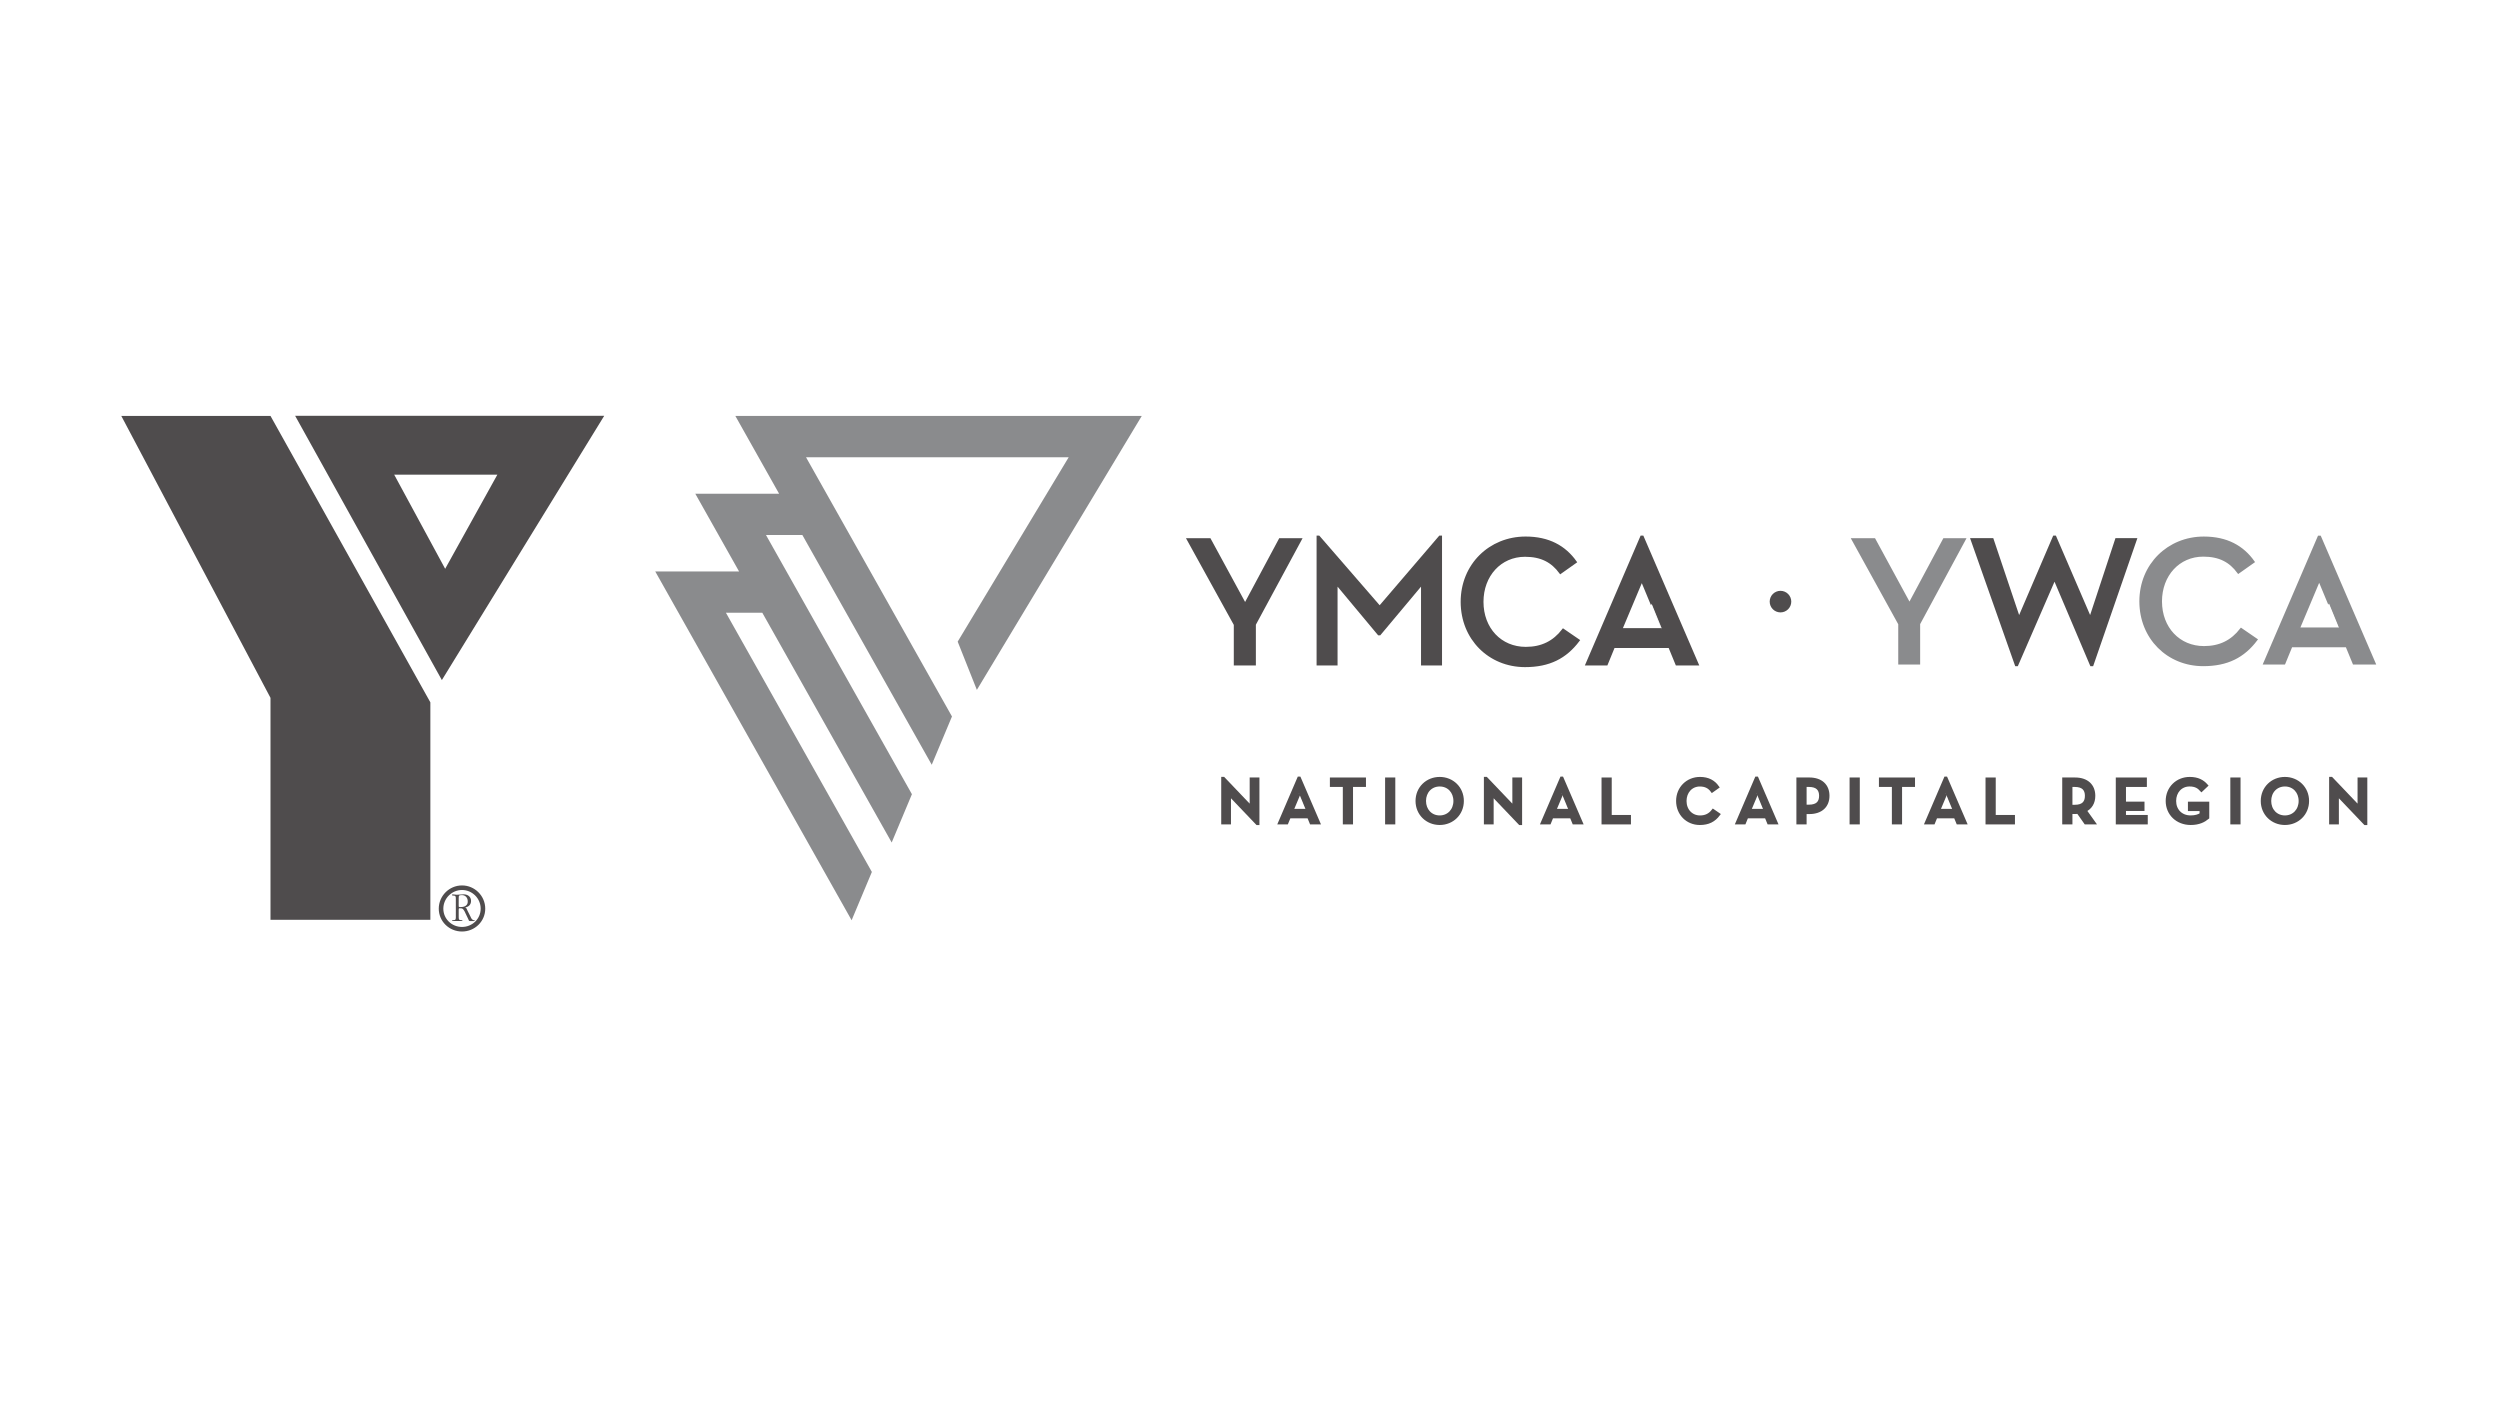 <?xml version="1.0" encoding="utf-8"?>
<!-- Generator: Adobe Illustrator 17.1.0, SVG Export Plug-In . SVG Version: 6.00 Build 0)  -->
<!DOCTYPE svg PUBLIC "-//W3C//DTD SVG 1.1//EN" "http://www.w3.org/Graphics/SVG/1.1/DTD/svg11.dtd">
<svg version="1.1" xmlns="http://www.w3.org/2000/svg" xmlns:xlink="http://www.w3.org/1999/xlink" x="0px" y="0px"
	 viewBox="0 0 179.339 100.5" enable-background="new 0 0 179.339 100.5" xml:space="preserve">
<g id="Layer_1" display="none">
	<g display="inline" opacity="0.8">
		<path fill="#231F20" d="M78.309,19.169c-1.917,0-3.411-1.54-3.411-3.411c0-1.871,1.511-3.429,3.43-3.429
			c1.917,0,3.411,1.54,3.411,3.411C81.739,17.609,80.227,19.169,78.309,19.169z M78.328,12.592c-1.796,0-3.147,1.427-3.147,3.166
			c0,1.738,1.341,3.146,3.128,3.146c1.794,0,3.146-1.427,3.146-3.164C81.455,14.001,80.113,12.592,78.328,12.592z M78.885,15.928
			l1.153,1.454h-0.529l-1.094-1.387h-1.001v1.387h-0.407v-3.456h1.549c0.735,0,1.276,0.386,1.276,1.001
			C79.83,15.493,79.442,15.824,78.885,15.928z M78.534,14.312h-1.122v1.303h1.074c0.522,0,0.918-0.225,0.918-0.67
			C79.404,14.549,79.075,14.312,78.534,14.312z"/>
	</g>
	<g display="inline" opacity="0.8">
		<path fill="#231F20" d="M166.89,19.169c-1.918,0-3.411-1.54-3.411-3.411c0-1.871,1.512-3.429,3.43-3.429
			c1.917,0,3.411,1.54,3.411,3.411C170.32,17.609,168.808,19.169,166.89,19.169z M166.909,12.592c-1.796,0-3.147,1.427-3.147,3.166
			c0,1.738,1.342,3.146,3.128,3.146c1.794,0,3.147-1.427,3.147-3.164C170.037,14.001,168.694,12.592,166.909,12.592z
			 M167.466,15.928l1.153,1.454h-0.529l-1.095-1.387h-1v1.387h-0.407v-3.456h1.548c0.735,0,1.277,0.386,1.277,1.001
			C168.412,15.493,168.023,15.824,167.466,15.928z M167.115,14.312h-1.121v1.303h1.074c0.521,0,0.916-0.225,0.916-0.67
			C167.985,14.549,167.656,14.312,167.115,14.312z"/>
	</g>
	<g display="inline" opacity="0.8">
		<path fill="#929497" d="M15.639,79.597c0,2.755-1.58,4.187-3.948,4.187c-2.335,0-3.93-1.432-3.93-4.104V74.18h1.067v5.431
			c0,2.04,1.081,3.19,2.891,3.19c1.743,0,2.852-1.057,2.852-3.121V74.18h1.068V79.597z"/>
		<path fill="#929497" d="M24.047,74.18h1.039v9.459h-0.852l-6.105-7.756v7.756h-1.04V74.18h1l5.959,7.579V74.18z"/>
		<path fill="#929497" d="M29.967,83.639h-3.284V74.18h3.284c2.972,0,5.027,2.041,5.027,4.716
			C34.994,81.571,32.939,83.639,29.967,83.639z M29.967,75.167h-2.217v7.484h2.217c2.39,0,3.917-1.623,3.917-3.73
			C33.885,76.816,32.357,75.167,29.967,75.167z"/>
		<path fill="#929497" d="M43.007,75.152h-5.766v3.231h5.16v0.972h-5.16v3.31h5.836v0.973h-6.903V74.18h6.833V75.152z"/>
		<path fill="#929497" d="M50.658,83.639l-2.743-3.677h-2.701v3.677h-1.067V74.18h4.067c2.082,0,3.419,1.121,3.419,2.824
			c0,1.582-1.083,2.5-2.57,2.771l2.907,3.864H50.658z M48.133,75.167h-2.918v3.836h2.905c1.418,0,2.431-0.729,2.431-1.957
			C50.551,75.869,49.661,75.167,48.133,75.167z"/>
		<path fill="#929497" d="M59.057,76.627l-0.784-0.569c0.851-1.271,1.742-2.013,3.404-2.013c1.717,0,2.933,1.135,2.933,2.689
			c0,1.39-0.729,2.242-2.393,3.686l-2.525,2.245h5.011v0.973h-6.605v-0.824l3.43-3.027c1.446-1.297,1.972-2.028,1.972-2.973
			c0-1.109-0.877-1.81-1.904-1.81C60.516,75.006,59.815,75.572,59.057,76.627z"/>
		<path fill="#929497" d="M69.286,83.798c-2.445,0-3.985-2.214-3.985-4.877c0-2.661,1.568-4.903,4.012-4.903
			c2.433,0,3.973,2.216,3.973,4.878C73.287,81.557,71.719,83.798,69.286,83.798z M69.286,74.992c-1.769,0-2.876,1.81-2.876,3.904
			c0,2.094,1.133,3.929,2.904,3.929c1.771,0,2.865-1.821,2.865-3.904C72.179,76.842,71.056,74.992,69.286,74.992z"/>
	</g>
	<path display="inline" opacity="0.8" fill="#231F20" d="M59.658,36.007v-5.587h3.413c6.18,0,10.695-3.091,10.695-8.954v-0.073
		c0-5.507-4.05-8.739-10.341-8.739h-10.66v8.261c-1.709-5.107-6.559-8.761-12.689-8.761c-4.215,0-7.845,1.756-10.267,4.517v-4.016
		H7.991v6.04h7.463v18.833h0.22c-2.824,1.258-5.131,3.176-7.449,5.705l7.693,5.403c3.231-3.121,5.405-4.461,8.164-4.461
		c2.761,0,4.581,1.34,4.581,3.519c0,2.082-1.468,3.718-5.285,6.245L7.991,63.851v7.235h32.533v-6.206
		c3.246,4.18,8.508,6.9,15.289,6.9c11.745,0,19.087-8.226,19.087-18.04V53.64C74.899,44.92,69.139,37.545,59.658,36.007z
		 M59.658,18.445h3.235c2.488,0,3.98,1.135,3.98,3.268v0.072c0,1.953-1.492,3.232-3.945,3.232h-3.269V18.445z M23.554,63.255
		l7.047-4.163c2.602-1.584,4.709-3.016,6.276-4.566c0.111,3.183,0.986,6.165,2.536,8.729H23.554z M39.662,43.955
		c-1.555-4.937-7.115-8.157-14.699-8.157c-0.92,0-1.787,0.039-2.616,0.108V18.694h6.01c-1.091,1.888-1.712,4.068-1.712,6.396v0.071
		c0,6.861,5.252,12.394,12.47,12.821v-6.275l-4.874,0.458l0.906-1.735l-5.286-3.881l1.409-0.787l-1.364-3.708l2.893,0.705
		l1.071-1.491l3.68,3.673l-1.948-7.058l2.306,1.319l2.115-3.802l2.1,3.802l2.35-1.319l-1.978,7.058l3.709-3.673l1.078,1.491
		l2.852-0.705l-1.368,3.708l1.457,0.787L44.89,30.43l0.951,1.735l-4.876-0.458v6.271c5.688-0.365,10.17-3.945,11.799-8.81v6.765
		C46.894,36.738,42.359,39.751,39.662,43.955z M63.448,53.838c0,5.501-2.937,9.417-7.518,9.417c-4.581,0-7.635-3.966-7.635-9.515
		V53.64c0-5.552,2.995-9.416,7.516-9.416c4.521,0,7.636,4.014,7.636,9.515V53.838z"/>
	<line display="inline" opacity="0.8" fill="#929497" x1="85.949" y1="11.785" x2="85.949" y2="83.542"/>
	<g display="inline" opacity="0.8">
		<path fill="#231F20" d="M146.434,13.014c-8.07,0-14.256,3.608-17.702,8.972c-1.696-5.365-7.743-8.864-15.99-8.864
			c-8.686,0-13.416,2.859-18.208,8.086l8.368,5.877c3.515-3.395,5.881-4.852,8.881-4.852c3.005,0,4.984,1.458,4.984,3.828
			c0,2.264-1.597,4.045-5.749,6.793L94.281,43.64v7.871h35.392V44.78c3.532,4.539,9.262,7.486,16.632,7.486
			c12.777,0,20.763-8.949,20.763-19.625v-0.109C167.068,21.858,159.147,13.014,146.434,13.014z M111.21,42.991l7.668-4.529
			c2.821-1.717,5.106-3.27,6.809-4.95c0.123,3.455,1.075,6.695,2.754,9.479H111.21z M154.613,32.748
			c0,5.985-3.195,10.244-8.178,10.244c-4.985,0-8.306-4.314-8.306-10.351v-0.109c0-6.04,3.257-10.243,8.177-10.243
			c4.918,0,8.307,4.366,8.307,10.352V32.748z"/>
		<path fill="#231F20" d="M140.615,52.893c-4.492,0-8.094,2.676-9.428,6.406c-1.239-3.588-4.69-5.939-9.863-5.939h-7.095v16.912
			l-7.204-17.043h-4.915l-7.83,18.526h5.361l1.314-3.285h7.095l1.34,3.285h4.84h0.626h6.364c5.188,0,8.672-2.426,9.942-6.028
			c1.24,3.553,4.537,6.132,8.738,6.381V67.44l-3.626,0.341l0.674-1.291l-3.934-2.887l1.049-0.586l-1.014-2.759l2.151,0.525
			l0.797-1.109l2.738,2.732l-1.449-5.25l1.718,0.98l1.571-2.828l1.562,2.828l1.749-0.98l-1.472,5.25l2.76-2.732l0.802,1.109
			l2.119-0.525l-1.017,2.759l1.086,0.586l-3.969,2.887l0.71,1.291l-3.63-0.341v4.666c5.348-0.344,9.279-4.501,9.279-9.588v-0.054
			C150.554,57.15,146.325,52.893,140.615,52.893z M102.454,64.502l2.075-5.229l2.05,5.229H102.454z M126.475,62.584
			c0,2.969-2.023,4.651-5.071,4.651h-2.076V57.88h2.076c3.047,0,5.071,1.708,5.071,4.65V62.584z"/>
		<path fill="#231F20" d="M159.752,60.298c-2.548-0.579-3.179-0.947-3.179-1.787v-0.054c0-0.656,0.606-1.182,1.84-1.182
			c1.629,0,3.469,0.63,5.15,1.813l2.55-3.6c-1.997-1.603-4.441-2.443-7.568-2.443c-4.416,0-7.121,2.47-7.121,5.886v0.052
			c0,3.785,3.021,4.888,6.937,5.781c2.495,0.577,3.1,0.999,3.1,1.761v0.052c0,0.789-0.736,1.262-2.101,1.262
			c-2.129,0-4.152-0.762-5.966-2.207l-2.838,3.39c2.26,2.023,5.361,3.047,8.619,3.047c4.466,0,7.436-2.233,7.436-5.991v-0.053
			C166.611,62.584,163.984,61.217,159.752,60.298z"/>
	</g>
	<path display="inline" opacity="0.8" fill="#929497" d="M102.669,84.214h-1.094l-1.055-2.379h-4.902l-1.069,2.379h-1.042
		l4.102-9.069h0.954L102.669,84.214z M98.075,76.329l-2.058,4.592h4.104L98.075,76.329z"/>
	<path display="inline" opacity="0.8" fill="#929497" d="M109.931,75.209h1.095l-3.873,9.069h-0.901l-3.872-9.069h1.133l3.202,7.757
		L109.931,75.209z"/>
	<path display="inline" opacity="0.8" fill="#929497" d="M119.307,76.136h-5.495v3.075h4.916v0.926h-4.916v3.151h5.558v0.926h-6.572
		v-9.005h6.509V76.136z"/>
	<path display="inline" opacity="0.8" fill="#929497" d="M125.531,84.369c-2.598,0-4.515-2.046-4.515-4.644
		c0-2.573,1.904-4.67,4.553-4.67c1.636,0,2.613,0.578,3.513,1.428l-0.696,0.747c-0.758-0.721-1.608-1.235-2.83-1.235
		c-1.994,0-3.487,1.608-3.487,3.705c0,2.096,1.505,3.73,3.487,3.73c1.235,0,2.045-0.476,2.908-1.299l0.669,0.656
		C128.194,83.74,127.165,84.369,125.531,84.369z"/>
	<path display="inline" opacity="0.8" fill="#929497" d="M141.531,77.461c0,1.184-0.721,1.788-1.429,2.097
		c1.067,0.322,1.931,0.938,1.931,2.187c0,1.556-1.301,2.47-3.269,2.47h-4v-9.005h3.833
		C140.373,75.209,141.531,76.084,141.531,77.461z M140.502,77.602c0-0.9-0.709-1.48-1.994-1.48h-2.74v3.101h2.663
		C139.652,79.223,140.502,78.67,140.502,77.602z M141.002,81.68c0-0.99-0.822-1.556-2.392-1.556h-2.843v3.177h3.023
		C140.154,83.301,141.002,82.697,141.002,81.68z"/>
	<path display="inline" opacity="0.8" fill="#929497" d="M150.249,84.214l-2.61-3.499h-2.573v3.499h-1.017v-9.005h3.872
		c1.982,0,3.256,1.068,3.256,2.689c0,1.505-1.03,2.38-2.445,2.637l2.765,3.679H150.249z M147.844,76.149h-2.779v3.654h2.765
		c1.351,0,2.316-0.696,2.316-1.866C150.146,76.818,149.298,76.149,147.844,76.149z"/>
	<path display="inline" opacity="0.8" fill="#929497" d="M154.454,75.209v9.005h-1.016v-9.005H154.454z"/>
	<path display="inline" opacity="0.8" fill="#929497" d="M161.27,84.369c-2.74,0-4.581-2.149-4.581-4.644
		c0-2.495,1.866-4.67,4.606-4.67c2.74,0,4.58,2.147,4.58,4.645C165.875,82.195,164.011,84.369,161.27,84.369z M161.27,75.995
		c-2.057,0-3.524,1.647-3.524,3.705c0,2.058,1.491,3.73,3.55,3.73c2.058,0,3.525-1.646,3.525-3.705
		C164.82,77.667,163.328,75.995,161.27,75.995z"/>
</g>
<g id="Layer_2" display="none">
	<g display="inline" opacity="0.8">
		<g>
			<path fill="#222222" d="M48.924,55.234c-1.98-0.107-3.131-0.133-5.114-0.133c-2.112,0.025-3.345,0.08-5.433,0.212l-0.027-1.469
				l4.926-0.193l-2.623-5.804c-1.714-0.027-2.624,0-4.445,0c-2.007-0.027-2.461,0.055-3.988,0.105l-2.382,5.783l5.754,0.108
				l-0.027,1.469c-1.979-0.107-3.132-0.107-5.139-0.133c-1.685,0-2.702,0.053-4.389,0.133v-1.336l1.632-0.189
				c1.927-3.587,3.08-5.671,4.74-9.394c2.058-4.63,1.419-2.864,3.853-8.942l1.98-0.158c1.447,3.773,2.089,5.299,4.123,9.554
				c1.633,3.485,2.703,5.487,4.578,8.836l1.98,0.184V55.234 M37.842,42.065c-0.509-0.964-1.016-1.82-1.366-2.463
				c-0.722,1.149-1.124,1.846-1.74,3.049c-0.722,1.448-1.149,2.33-1.767,3.858c1.339,0.133,2.115,0.213,3.427,0.161
				c1.418-0.056,2.22-0.056,3.587-0.215C39.209,44.739,38.697,43.804,37.842,42.065z"/>
			<path fill="#222222" d="M65.179,55.181c-0.965,0-1.501,0-2.543,0.053c-0.829,0.054-1.339,0.054-2.196,0.08l0.214-3.613
				l-0.774,1.741c-0.268,0.64-0.483,1.016-1.312,1.659c-0.402,0.32-3.828,0.722-5.996,0.212c-3.024-0.75-3.401-4.711-3.401-7.121
				c-0.027-1.845,0.829-4.361,1.742-5.273c1.845-1.9,6.744-1.739,8.11-0.831c0.562,0.404,0.964,1.259,1.312,2.171l0.32,0.881
				c0.055-1.981,0.055-3.157-0.027-5.111c-0.027-1.313-0.08-2.061-0.187-3.347l-2.97-0.214v-1.018
				c1.176,0.027,1.926,0.084,3.076,0.027c1.124-0.051,1.768-0.051,2.865-0.104c-0.402,4.041-0.561,6.423-0.588,10.518
				c0,3.106,0.054,4.897,0.213,7.975l2.195,0.215L65.179,55.181 M58.191,43.053c-0.883-0.667-3.774-0.667-4.951,0.215
				c-1.044,0.777-1.312,3.104-1.285,5.165c0.026,1.981,0.269,3.561,0.964,4.901c0.697,1.364,3.962,1.228,5.033,0.585
				c1.633-0.962,2.034-3.533,2.061-5.673C60.012,46.132,59.314,43.884,58.191,43.053z"/>
			<path fill="#222222" d="M80.008,42.708c-0.938,1.901-1.472,3.051-2.33,5.007c-1.23,2.888-1.927,4.631-2.943,7.599h-2.57
				c-0.964-2.705-1.608-4.28-2.784-6.905c-0.991-2.193-1.632-3.481-2.757-5.623l-1.069-0.157l-0.081-1.126
				c1.42,0.08,2.223,0.108,3.641,0.108c1.365,0,2.168-0.027,3.559-0.108v1.126l-2.702,0.157c0.695,2.091,1.177,3.347,2.009,5.407
				c0.748,1.9,1.232,2.996,2.113,4.873c1.044-2.356,1.632-3.776,2.543-6.185c0.59-1.551,0.936-2.487,1.472-4.068l-3.238-0.213
				l-0.054-1.097c1.285,0.027,2.033,0.054,3.319,0.054c1.204,0,1.9-0.027,3.079-0.054l0.052,1.097L80.008,42.708"/>
			<path fill="#222222" d="M91.279,55.314c-1.821,0.402-5.861,0.269-7.039-0.295c-2.222-1.067-2.651-4.068-2.705-6.369
				c-0.051-1.846,0.562-4.151,1.66-5.381c1.098-1.233,3.106-1.739,5.275-1.766c2.383-0.053,4.736,0.295,5.835,2.007
				c0.589,0.938,0.697,2.303,0.697,3.186l0.025,1.792c-2.195,0-3.479,0.028-5.702,0.028c-1.82-0.028-2.865,0.05-4.656,0.108
				c-0.054,0.614-0.027,1.177,0.16,2.219c0.16,0.939,0.508,2.036,1.205,2.679c1.152,1.042,2.785,1.018,4.014,0.67
				c0.966-0.294,2.571-1.072,4.821-3.026l0.721,0.779C94.571,53.252,92.459,55.047,91.279,55.314 M92.029,46.24
				c0-1.313-0.133-2.436-1.175-3.212c-1.341-0.992-4.07-0.509-4.741,0.082c-1.149,0.989-1.284,3.345-1.312,3.694l-0.078,0.585
				c1.232,0.054,2.139,0.028,3.507,0.028c1.469,0,2.327-0.133,3.799-0.322V46.24z"/>
			<path fill="#222222" d="M109.777,55.206c-1.311-0.025-2.061,0.028-3.318,0.107l-0.055-1.178l2.702-0.184
				c0.107-1.741,0.136-2.763,0.107-4.47c-0.054-2.197,0.135-4.792-0.561-5.704c-0.829-1.126-4.175-1.259-4.979-0.509
				c-0.855,0.803-0.991,1.634-1.365,2.784c-0.265,0.828-0.481,2.463-0.481,4.04v3.827l2.435,0.215l0.028,1.178
				c-1.526-0.054-2.409-0.08-3.935-0.08c-1.314,0-2.115,0.026-3.428,0.08l-0.023-1.178l2.22-0.184
				c0.107-2.197,0.215-2.035,0.025-5.653c-0.08-2.004-0.187-3.181-0.428-5.189l-1.978-0.268l-0.107-0.938
				c0.99-0.027,1.58,0,2.57-0.081c0.855-0.026,1.39-0.026,2.248-0.054c-0.028,0.778-0.057,1.231-0.079,2.008
				c-0.029,0.536-0.082,0.885-0.082,1.393l-0.026,0.668l0.32-1.231c0.162-0.697,0.51-1.631,1.071-2.06
				c0.855-0.67,2.275-1.045,3.827-1.045c2.194-0.053,4.792,0.533,5.356,1.98c0.374,0.858-0.082,3.322-0.082,5.407
				c0.026,1.953,0.053,3.105,0.159,5.062l2.143,0.131l0.028,1.232C112.426,55.206,111.438,55.206,109.777,55.206"/>
			<path fill="#222222" d="M124.259,53.252c-0.323,0.4-0.857,1.366-1.82,1.741c-1.099,0.428-2.624,0.481-3.264,0.536
				c-0.804,0.027-2.143-0.323-2.171-1.552c-0.026-0.829,0.161-4.045,0.136-6.613c0-1.741-0.054-2.756-0.108-4.468h-2.144v-0.941
				h2.172v-2.701c0.504,0,0.855-0.027,1.39-0.081c0.617-0.027,0.991-0.08,1.605-0.134l-0.268,2.915h4.204v0.911h-4.068
				c-0.455,2.409-0.269,3.481-0.294,6.292c-0.026,2.008,0.509,4.793,1.044,4.924c0.509,0.164,1.767-0.693,2.57-1.388l0.748-0.673
				l0.724,0.618L124.259,53.252"/>
			<path fill="#222222" d="M139.036,55.288c-0.778,0-1.259,0.053-2.01,0.107c0.08-0.937,0.162-1.475,0.215-2.408
				c0.026-0.723,0.054-1.15,0.08-1.875l-0.428,1.367c-0.348,1.173-0.936,2.084-1.954,2.568c-1.205,0.561-4.042,0.668-5.596,0.348
				c-1.311-0.268-2.621-1.149-2.568-2.569c0.055-2.543,0.187-2.461,0.187-5.246c0-1.767-0.107-2.784-0.269-4.526l-1.953-0.157
				l-0.053-0.964c0.882,0,1.392,0.023,2.302,0c1.151-0.054,1.794-0.027,2.918-0.081c-0.32,2.06-0.349,3.077-0.401,5.378
				c-0.08,2.01,0.028,5.087,0.427,5.812c0.885,1.633,3.776,1.553,4.765,0.56c1.5-1.501,1.661-3.159,1.876-5.325
				c0.159-1.766,0.105-3.802-0.189-5.248l-2.355-0.186v-0.964c1.152,0,1.846,0,3.023-0.027c0.965-0.027,1.554-0.053,2.517-0.106
				c-0.187,2.49-0.292,3.72-0.187,6.449c0.108,2.222,0.133,3.536,0.402,5.727l1.875,0.19v1.179
				C140.642,55.26,140.05,55.26,139.036,55.288"/>
			<path fill="#222222" d="M153.409,46.535c-1.15,0.323-1.096-3.266-2.516-3.507c-0.642-0.108-2.381,2.357-2.865,4.738
				c-0.159,0.991-0.348,1.578-0.348,2.598v3.556l4.363,0.08l0.081,1.313c-1.925-0.08-3.078-0.107-4.98-0.107
				c-1.792,0-2.809,0.028-4.55,0.107v-1.232l2.41-0.184c0.082-2.223,0.082-3.564,0-5.781c-0.08-1.984-0.187-3.136-0.4-5.116
				l-2.01-0.158v-0.938c1.017-0.054,1.634-0.081,2.679-0.107c0.855-0.027,1.365-0.053,2.222-0.053
				c-0.082,0.855-0.108,1.39-0.161,2.248c-0.082,1.125-0.136,1.792-0.161,2.889l0.268-0.963c0.402-1.336,0.693-2.783,1.526-3.289
				c1.175-0.724,3.185-1.314,3.879-1.152c1.42,0.294,2.117,2.864,1.874,3.775C154.562,45.866,154.027,46.401,153.409,46.535"/>
			<path fill="#222222" d="M165.616,55.314c-1.82,0.402-5.863,0.269-7.04-0.295c-2.223-1.067-2.65-4.068-2.704-6.369
				c-0.053-1.846,0.563-4.151,1.66-5.381c1.097-1.233,3.105-1.739,5.274-1.766c2.381-0.053,4.74,0.295,5.834,2.007
				c0.589,0.938,0.697,2.303,0.697,3.186l0.028,1.792c-2.197,0-3.482,0.028-5.701,0.028c-1.82-0.028-2.865,0.05-4.66,0.108
				c-0.054,0.614-0.026,1.177,0.161,2.219c0.161,0.939,0.51,2.036,1.206,2.679c1.15,1.042,2.783,1.018,4.014,0.67
				c0.963-0.294,2.57-1.072,4.818-3.026l0.722,0.779C168.909,53.252,166.794,55.047,165.616,55.314 M166.366,46.24
				c0-1.313-0.135-2.436-1.18-3.212c-1.336-0.992-4.068-0.509-4.737,0.082c-1.149,0.989-1.285,3.345-1.311,3.694l-0.082,0.585
				c1.232,0.054,2.143,0.028,3.508,0.028c1.471,0,2.33-0.133,3.801-0.322V46.24z"/>
		</g>
		<g>
			<path fill="#222222" d="M57.6,82.577c-2.521,1.002-4.134,1.421-6.882,1.516c-3.908,0.097-7.592-0.421-9.145-1.455
				c-3.134-2.129-3.554-6.008-3.681-10.175c-0.129-3.944,0.871-7.981,2.713-9.791c2.327-2.327,5.397-2.652,7.949-2.908
				c3.555-0.325,6.334-0.162,9.177,0.163l1.13,0.093c-0.193,1.554-0.292,2.458-0.418,4.009c-0.131,1.874-0.228,2.972-0.291,4.848
				l-1.423,0.061l-0.194-0.903c-0.485-2.23-1.034-5.428-1.422-5.717c-1.066-0.809-4.619-1.487-6.816-1.295
				c-3.136,0.227-3.846,1.035-4.654,2.036c-1.485,1.843-2.002,6.656-1.68,10.243c0.225,2.264,0.321,4.913,1.487,6.915
				c1.033,1.808,3.745,2.683,6.365,2.458c1.679-0.164,3.813-0.584,4.556-0.97c1.003-0.487,2.876-3.554,4.361-6.045l0.388-0.678
				l1.26,0.617L57.6,82.577"/>
			<path fill="#222222" d="M73.983,83.867c-2.196,0.486-7.076,0.323-8.497-0.356c-2.682-1.29-3.199-4.908-3.264-7.688
				c-0.065-2.23,0.679-5.008,2.002-6.495c1.326-1.484,3.749-2.101,6.367-2.133c2.875-0.066,5.718,0.356,7.043,2.425
				c0.712,1.129,0.842,2.778,0.842,3.843l0.032,2.166c-2.649,0-4.202,0.03-6.882,0.03c-2.198-0.03-3.458,0.064-5.622,0.133
				c-0.067,0.743-0.035,1.419,0.192,2.678c0.195,1.134,0.616,2.458,1.454,3.234c1.392,1.259,3.36,1.228,4.848,0.806
				c1.164-0.353,3.101-1.293,5.815-3.653l0.874,0.939C77.958,81.381,75.407,83.547,73.983,83.867 M74.888,72.912
				c0-1.582-0.161-2.939-1.423-3.874c-1.614-1.195-4.909-0.614-5.719,0.092c-1.389,1.196-1.551,4.042-1.582,4.463l-0.097,0.712
				c1.487,0.064,2.586,0.03,4.232,0.03c1.779,0,2.813-0.162,4.589-0.389V72.912z"/>
			<path fill="#222222" d="M95.342,83.739c-1.585-0.03-2.489,0.033-4.007,0.128l-0.064-1.422l3.264-0.225
				c0.128-2.101,0.161-3.328,0.128-5.394c-0.064-2.653,0.161-5.786-0.678-6.885c-1.001-1.359-5.041-1.518-6.012-0.615
				c-1.034,0.971-1.196,1.969-1.646,3.359c-0.324,1.004-0.583,2.972-0.583,4.883v4.618l2.941,0.258l0.033,1.422
				c-1.843-0.064-2.908-0.095-4.751-0.095c-1.584,0-2.554,0.031-4.137,0.095l-0.031-1.422l2.681-0.225
				c0.131-2.652,0.261-2.455,0.035-6.817c-0.098-2.423-0.227-3.846-0.519-6.273l-2.391-0.32l-0.128-1.129
				c1.195-0.036,1.906,0,3.101-0.1c1.033-0.032,1.681-0.032,2.714-0.064c-0.033,0.94-0.064,1.485-0.097,2.425
				c-0.032,0.645-0.096,1.065-0.096,1.682l-0.032,0.807l0.387-1.487c0.194-0.842,0.614-1.971,1.293-2.486
				c1.032-0.812,2.747-1.263,4.619-1.263c2.65-0.066,5.786,0.649,6.464,2.389c0.451,1.037-0.098,4.009-0.098,6.528
				c0.033,2.358,0.064,3.75,0.192,6.108l2.585,0.165l0.033,1.482C98.542,83.739,97.344,83.739,95.342,83.739"/>
			<path fill="#222222" d="M112.856,81.381c-0.387,0.481-1.034,1.647-2.197,2.099c-1.326,0.517-3.167,0.581-3.945,0.648
				c-0.968,0.032-2.584-0.39-2.614-1.877c-0.034-1.002,0.191-4.877,0.158-7.98c0-2.101-0.062-3.328-0.128-5.395h-2.586v-1.134h2.619
				v-3.262c0.612,0,1.035-0.03,1.68-0.097c0.742-0.034,1.195-0.095,1.94-0.162l-0.326,3.52h5.075v1.098h-4.913
				c-0.55,2.909-0.322,4.203-0.355,7.596c-0.031,2.42,0.616,5.783,1.259,5.948c0.617,0.191,2.135-0.843,3.103-1.686l0.906-0.807
				l0.87,0.743L112.856,81.381"/>
			<path fill="#222222" d="M127.073,73.271c-1.39,0.386-1.324-3.943-3.039-4.232c-0.774-0.133-2.874,2.842-3.456,5.72
				c-0.192,1.193-0.42,1.905-0.42,3.132v4.297l5.266,0.098l0.097,1.582c-2.324-0.095-3.714-0.128-6.011-0.128
				c-2.164,0-3.389,0.033-5.492,0.128v-1.482l2.909-0.229c0.097-2.684,0.097-4.298,0-6.981c-0.097-2.391-0.228-3.78-0.484-6.173
				l-2.425-0.192v-1.129c1.229-0.067,1.972-0.1,3.232-0.131c1.037-0.033,1.649-0.063,2.682-0.063
				c-0.097,1.031-0.128,1.679-0.195,2.711c-0.098,1.359-0.161,2.166-0.194,3.493l0.325-1.165c0.484-1.616,0.84-3.359,1.84-3.973
				c1.421-0.87,3.846-1.582,4.686-1.39c1.712,0.355,2.552,3.459,2.26,4.553C128.464,72.462,127.815,73.11,127.073,73.271"/>
			<path fill="#222222" d="M148.657,82.123c-0.839,0.935-1.454,1.485-2.68,1.744c-1.585,0.356-3.554,0.225-4.041-0.159
				c-0.937-0.809-0.386-1.91-0.386-3.072l0.031-1.196L141.03,80.7c-1.033,2.358-2.616,3.039-4.846,3.362
				c-1.872,0.258-3.587,0-4.749-1.004c-1.001-0.871-1.293-2.291-1.357-3.91c-0.034-1.579,0.712-3.164,2.261-3.456
				c1.974-0.356,3.298,0,5.3-0.517c1.357-0.387,2.166-0.679,3.426-1.324l-0.034-0.678c-0.03-1.231,0.292-3.425-0.84-4.332
				c-0.806-0.645-1.971-0.609-2.649-0.517c-2.164,0.258-3.068,2.747-4.202,4.106c-0.806,1.002-3.036,0.162-2.647-1.262
				c0.548-2.231,4.49-4.168,7.301-4.071c2.325,0.064,5.008,0.225,6.042,2.294c0.581,1.195,0.195,2.522,0.164,4.101
				c-0.033,1.911-0.196,2.972-0.033,4.882c0.128,1.711,0.322,4.201,0.612,4.299c0.389,0.128,1.037-0.289,1.585-0.584
				c0.84-0.386,1.293-0.647,1.969-1.228l0.778,0.809L148.657,82.123 M140.58,75.823c-0.937,0.289-1.519,0.354-2.489,0.45
				c-1.487,0.13-3.684,0.229-4.232,1.746c-0.581,1.518-0.13,4.718,1.615,4.846c1.098,0.066,2.067-0.517,3.067-1.229
				c1.263-1,2.36-2.453,2.425-4.393l0.097-1.552L140.58,75.823z"/>
			<path fill="#222222" d="M158.351,83.803c-1.905-0.064-3.037-0.064-5.006-0.064c-1.551,0-2.457,0.064-4.04,0.128l0.031-1.482
				l2.747-0.134c0.195-5.072,0.322-6.075,0.195-13.051c-0.066-3.039-0.097-4.815-0.261-7.853l-2.712-0.164v-1.129
				c1.418-0.035,2.228-0.128,3.651-0.128c1.098,0,1.713-0.066,2.811-0.13c-0.259,3.876-0.323,6.17-0.357,10.079
				c-0.033,4.752,0.034,7.529,0.29,12.248l2.683,0.289L158.351,83.803"/>
		</g>
		<g>
			<path fill="#222222" d="M66.55,92.433c-0.086,0.827-0.15,1.309-0.157,2.14c-0.006,1.173-0.042,1.751,0.008,2.858
				c-0.214-0.021-0.344-0.028-0.556-0.028c-0.209,0-0.329,0.007-0.538,0.028c-0.505-1.102-0.856-1.693-1.47-2.763
				c-0.485-0.859-0.827-1.322-1.406-2.12c-0.045,0.855-0.045,1.362-0.022,2.227c0.028,0.863,0.063,1.37,0.156,2.228l1.302,0.057
				l0.028,0.371c-0.564-0.028-0.886-0.037-1.458-0.037c-0.499,0-0.791,0.009-1.291,0.037v-0.344l0.784-0.076
				c0.066-0.871,0.089-1.385,0.1-2.259c0.008-0.886,0-1.398-0.041-2.287l-0.616-0.033l-0.006-0.373
				c0.407,0.028,0.641,0.043,1.048,0.039c0.357,0,0.572-0.011,0.922-0.039c0.436,0.921,0.713,1.46,1.207,2.342
				c0.535,0.951,0.871,1.493,1.47,2.399c-0.006-0.716-0.006-1.033-0.014-1.861c-0.007-0.957-0.059-1.513-0.095-2.474l-1.17-0.063
				l-0.007-0.333c0.513,0.033,0.82,0.033,1.349,0.042c0.421,0.008,0.672-0.013,1.092-0.042l0.008,0.326L66.55,92.433"/>
			<path fill="#222222" d="M69.563,97.403c-0.817-0.009-1.302,0.02-2.093,0.028l0.013-0.357l0.793-0.063
				c0.064-0.858,0.078-1.358,0.078-2.215c0-0.886-0.028-1.457-0.093-2.291l-0.621-0.051v-0.343c0.786,0.008,0.822,0.023,2.028,0.013
				c1.115,0,1.622-0.026,2.656-0.047l-0.013,1.905l-0.251,0.013c-0.064-0.279-0.1-0.437-0.193-0.72
				c-0.086-0.286-0.136-0.44-0.235-0.721c-0.463-0.036-1.036-0.049-1.199-0.049c-0.308,0-0.906,0.005-1.199,0.044l-0.093,0.005
				c-0.023,0.33-0.028,0.522-0.036,0.85c-0.014,0.387-0.014,0.617-0.006,0.998c0.327,0.043,0.749,0.088,1.14,0.08
				c0.33-0.008,0.959-0.028,1.558-0.136v0.491c-0.599-0.04-0.949-0.061-1.548-0.04c-0.365,0.008-0.359-0.021-0.951,0.035
				l-0.199,0.021c0,0.363-0.008,0.575,0.006,0.944c0.013,0.464,0.022,0.724,0.05,1.19c0.266,0.016,0.607,0.029,1,0.024
				c0.321,0,0.914-0.024,1.483-0.09c0.131-0.313,0.201-0.5,0.293-0.817c0.073-0.261,0.114-0.409,0.165-0.666l0.278,0.028
				l0.008,1.943C71.29,97.41,70.425,97.415,69.563,97.403"/>
			<path fill="#222222" d="M80.634,92.42c-0.309,0.927-0.457,1.463-0.701,2.427c-0.249,0.99-0.371,1.574-0.55,2.584h-0.948
				c-0.315-1.014-0.472-1.621-0.822-2.622c-0.256-0.75-0.386-1.182-0.621-1.92c-0.27,0.686-0.413,1.088-0.65,1.784
				c-0.357,1.057-0.542,1.677-0.82,2.758h-0.906c-0.201-1.181-0.344-1.849-0.631-3.004c-0.171-0.724-0.298-1.132-0.491-1.854
				l-0.035-0.114l-0.422-0.049l-0.014-0.351c0.579,0.043,0.928,0.064,1.513,0.051c0.507-0.008,0.799-0.013,1.315-0.051v0.335
				l-1.391,0.051c0.092,0.63,0.157,1.003,0.27,1.626c0.186,1.016,0.313,1.611,0.556,2.616c0.322-0.85,0.494-1.349,0.764-2.214
				c0.287-0.922,0.445-1.462,0.681-2.391h0.919c0.222,0.757,0.321,1.208,0.572,1.958c0.342,1.04,0.541,1.648,0.884,2.691
				c0.248-0.843,0.372-1.308,0.563-2.191c0.171-0.83,0.249-1.288,0.365-2.102l-1.471-0.044l-0.008-0.335
				c0.564,0.028,0.9,0.023,1.472,0.028c0.37,0.011,0.593-0.004,0.97-0.028l0.006,0.335L80.634,92.42"/>
			<path fill="#222222" d="M85.994,94.141l-0.27,0.021c-0.05-0.284-0.101-0.438-0.165-0.735c-0.072-0.33-0.144-0.53-0.244-0.857
				c-0.392-0.052-0.862-0.064-1.02-0.072c-0.315-0.021-0.899,0-1.193,0.051l-0.092,0.021c-0.028,0.315-0.036,0.498-0.045,0.812
				c-0.005,0.394-0.005,0.622,0,1.009c0.33,0.038,0.744,0.069,1.136,0.064c0.336-0.009,0.777-0.021,1.256-0.095v0.469
				c-0.479-0.044-0.735-0.075-1.249-0.052c-0.363,0.008-0.356-0.023-0.942,0.033l-0.201,0.023c0,0.364,0.009,0.571,0.023,0.935
				c0.014,0.47,0.03,0.762,0.064,1.244l1.243,0.049l-0.016,0.355c-0.562,0-0.591-0.005-1.462-0.005
				c-0.813,0-0.699,0.013-1.493,0.021l0.006-0.357l0.816-0.063c0.036-0.858,0.05-1.365,0.036-2.228
				c-0.007-0.879-0.036-1.429-0.099-2.258l-0.615-0.066v-0.335c0.806,0.009,0.878,0.03,2.078,0.025c1.121,0,1.55-0.03,2.527-0.051
				L85.994,94.141"/>
			<path fill="#222222" d="M91.532,96.96c-0.991,0.827-3.32,0.553-3.976,0.177c-0.763-0.43-0.827-1.326-0.834-2.264
				c-0.015-1.077,0.243-2.153,1.054-2.568c0.487-0.245,2.579-0.532,3.515,0.185c0.676,0.515,0.714,1.32,0.784,2.269
				C92.139,95.639,91.968,96.603,91.532,96.96 M90.419,92.574c-0.571-0.256-1.884-0.32-2.279,0.195
				c-0.404,0.535-0.535,1.607-0.512,2.063c0.028,0.528,0.148,1.785,0.584,2.069c0.501,0.331,2.015,0.38,2.422-0.027
				c0.415-0.412,0.555-1.298,0.527-2.156C91.133,93.905,90.956,92.818,90.419,92.574z"/>
			<path fill="#222222" d="M98.202,92.439L97.6,92.477l-0.012,0.22c-0.032,0.684-0.032,1.086-0.016,1.772
				c0.043,1.585,0.1,2.263-0.441,2.668c-0.737,0.543-2.586,0.358-3.052,0.182c-0.663-0.258-0.755-0.445-0.799-0.687
				c-0.023-0.171-0.028-0.964,0.008-1.602c0.028-0.418-0.021-1.439-0.021-2.355v-0.169l-0.57-0.045l-0.023-0.357
				c0.45,0.031,0.715,0.04,1.165,0.046c0.535,0,0.84-0.006,1.37-0.046l-0.008,0.336l-0.991,0.051
				c-0.131,0.757-0.166,1.213-0.159,1.979c0.015,0.899,0.072,2.105,0.294,2.288c0.556,0.466,1.976,0.594,2.507-0.069
				c0.372-0.458,0.279-1.221,0.3-2.045c0.02-0.86-0.044-1.847-0.087-2.177l-1.093-0.012l-0.005-0.351
				c0.436,0.021,0.699,0.031,1.137,0.031c0.433,0,0.681-0.009,1.12-0.031L98.202,92.439"/>
			<path fill="#222222" d="M103.99,92.433c-0.084,0.827-0.151,1.309-0.159,2.14c-0.008,1.173-0.041,1.751,0.008,2.858
				c-0.212-0.021-0.341-0.028-0.556-0.028c-0.207,0-0.327,0.007-0.537,0.028c-0.505-1.102-0.856-1.693-1.469-2.763
				c-0.487-0.859-0.83-1.322-1.406-2.12c-0.044,0.855-0.044,1.362-0.023,2.227c0.028,0.863,0.066,1.37,0.157,2.228l1.3,0.057
				l0.028,0.371c-0.563-0.028-0.886-0.037-1.456-0.037c-0.5,0-0.791,0.009-1.291,0.037v-0.344l0.783-0.076
				c0.067-0.871,0.087-1.385,0.103-2.259c0.005-0.886,0-1.398-0.044-2.287l-0.615-0.033l-0.007-0.373
				c0.407,0.028,0.642,0.043,1.05,0.039c0.358,0,0.573-0.011,0.922-0.039c0.435,0.921,0.714,1.46,1.206,2.342
				c0.537,0.951,0.87,1.493,1.472,2.399c-0.009-0.716-0.009-1.033-0.015-1.861c-0.008-0.957-0.057-1.513-0.095-2.474l-1.168-0.063
				l-0.008-0.333c0.512,0.033,0.82,0.033,1.347,0.042c0.425,0.008,0.673-0.013,1.096-0.042l0.005,0.326L103.99,92.433"/>
			<path fill="#222222" d="M109.636,97.201c-0.52,0.337-1.721,0.202-2.583,0.186c-0.829-0.015-1.285,0.044-2.092,0.044l0.006-0.357
				l0.793-0.063c0.064-0.853,0.087-1.352,0.087-2.207c0.004-0.894-0.016-1.414-0.08-2.299l-0.602-0.051v-0.343
				c0.778,0.008,0.886,0.059,1.984,0.013c0.857-0.026,1.552-0.09,2.206,0.078c0.95,0.257,1.281,0.961,1.265,2.394
				C110.598,96.422,110.15,96.873,109.636,97.201 M108.793,92.51c-0.315-0.064-1.313-0.071-1.979-0.013l-0.125,0.008
				c-0.059,0.899-0.082,1.421-0.075,2.322c0,0.84,0.023,1.331,0.075,2.166c0.232,0.039,0.598,0.051,0.978,0.059
				c0.327,0.012,1.126-0.008,1.421-0.272c0.347-0.32,0.627-0.74,0.627-2.069C109.715,93.048,109.157,92.59,108.793,92.51z"/>
			<path fill="#222222" d="M115.954,96.066c-0.008,0.528-0.016,0.834,0,1.366c-1.401-0.008-1.664-0.021-2.929-0.016
				c-0.328,0-1.085,0.008-1.777,0.016v-0.344l0.786-0.071c0.037-0.735,0.044-1.157,0.044-1.9c0-1.027-0.023-1.597-0.087-2.607
				l-0.594-0.051l0.015-0.341c0.394,0.024,0.63,0.04,1.019,0.035c0.473,0,1.057,0,1.731-0.035v0.328l-1.244,0.059
				c-0.049,1.001-0.056,1.585-0.041,2.576c0.012,0.737,0.036,1.17,0.08,1.907c0.412,0.024,0.748,0.029,1.226,0.016
				c0.392-0.016,0.627-0.035,1.014-0.071c0.107-0.346,0.164-0.551,0.251-0.899c0.071-0.311,0.115-0.494,0.163-0.807l0.372,0.013
				C115.966,95.559,115.954,95.754,115.954,96.066"/>
			<path fill="#222222" d="M122.421,97.41c-0.527-0.03-0.835-0.038-1.364-0.038c-0.563,0.008-0.891,0.022-1.449,0.059l-0.008-0.395
				l1.314-0.049l-0.7-1.549c-0.456-0.01-0.699,0-1.182,0c-0.538-0.01-0.658,0.016-1.067,0.028l-0.633,1.544l1.533,0.025
				l-0.005,0.395c-0.53-0.028-0.837-0.028-1.372-0.037c-0.451,0-0.72,0.016-1.17,0.037v-0.357l0.435-0.051
				c0.512-0.958,0.819-1.51,1.263-2.506c0.551-1.235,0.379-0.764,1.029-2.384l0.527-0.046c0.385,1.009,0.559,1.419,1.101,2.55
				c0.436,0.929,0.719,1.467,1.222,2.355l0.527,0.051V97.41 M119.464,93.894c-0.136-0.255-0.271-0.485-0.363-0.654
				c-0.192,0.307-0.299,0.494-0.464,0.811c-0.192,0.388-0.307,0.622-0.471,1.03c0.356,0.036,0.563,0.059,0.912,0.044
				c0.379-0.013,0.593-0.013,0.959-0.056C119.827,94.612,119.695,94.359,119.464,93.894z"/>
			<path fill="#222222" d="M128.261,92.433c-0.087,0.827-0.151,1.309-0.159,2.14c-0.008,1.173-0.044,1.751,0.008,2.858
				c-0.213-0.021-0.343-0.028-0.555-0.028c-0.207,0-0.331,0.007-0.538,0.028c-0.503-1.102-0.855-1.693-1.469-2.763
				c-0.486-0.859-0.83-1.322-1.405-2.12c-0.043,0.855-0.043,1.362-0.023,2.227c0.028,0.863,0.064,1.37,0.159,2.228l1.298,0.057
				l0.028,0.371c-0.563-0.028-0.886-0.037-1.457-0.037c-0.499,0-0.793,0.009-1.29,0.037v-0.344l0.784-0.076
				c0.064-0.871,0.087-1.385,0.1-2.259c0.008-0.886,0-1.398-0.044-2.287l-0.612-0.033l-0.008-0.373
				c0.408,0.028,0.643,0.043,1.05,0.039c0.355,0,0.57-0.011,0.919-0.039c0.438,0.921,0.714,1.46,1.208,2.342
				c0.535,0.951,0.871,1.493,1.472,2.399c-0.007-0.716-0.007-1.033-0.015-1.861c-0.008-0.957-0.057-1.513-0.093-2.474l-1.173-0.063
				l-0.008-0.333c0.516,0.033,0.822,0.033,1.349,0.042c0.422,0.008,0.673-0.013,1.093-0.042l0.008,0.326L128.261,92.433"/>
			<path fill="#222222" d="M133.908,97.201c-0.524,0.337-1.723,0.202-2.589,0.186c-0.826-0.015-1.285,0.044-2.091,0.044l0.007-0.357
				l0.794-0.063c0.064-0.853,0.085-1.352,0.085-2.207c0.007-0.894-0.013-1.414-0.08-2.299l-0.599-0.051v-0.343
				c0.778,0.008,0.886,0.059,1.984,0.013c0.858-0.026,1.551-0.09,2.207,0.078c0.95,0.257,1.278,0.961,1.265,2.394
				C134.868,96.422,134.418,96.873,133.908,97.201 M133.064,92.51c-0.315-0.064-1.313-0.071-1.977-0.013l-0.128,0.008
				c-0.059,0.899-0.079,1.421-0.074,2.322c0,0.84,0.023,1.331,0.074,2.166c0.236,0.039,0.599,0.051,0.975,0.059
				c0.328,0.012,1.13-0.008,1.421-0.272c0.351-0.32,0.63-0.74,0.63-2.069C133.985,93.048,133.427,92.59,133.064,92.51z"/>
		</g>
		<g>
			<path fill="#424242" d="M9.626,40.621c0,0,26.968-21.241,37.219-25.301c-3.168,13.258,11.832,23.588,34.07-1.111
				c-7.04,20.446,5.582,25.886,36.662,7.778c9.376-5.463,22.035-8.335,29.009-3.585c-7.59-7.247-17.16-6.6-27.724-1.195
				C94.241,29.802,79.174,30.167,84.34,15.213c1.617-4.68,7.453-8.774,12.051-5.647c-1.329-4.678-10.474-10.219-21.98,2.551
				c-21.685,24.069-27.232,1.786-15.751-8.775C24.733,16.383,9.626,40.621,9.626,40.621"/>
			<path fill="#B2B2B2" d="M8.917,27.047L7.62,20.09c0,0,27.462-5.329,38.592,9.908C31.908,21.13,8.917,27.047,8.917,27.047"/>
		</g>
	</g>
</g>
<g id="Layer_3" display="none">
	<g display="inline">
		<path fill="#FEFEFE" d="M115.817,95.434c-8.607,0-17.213,0-25.82,0c0.112-0.627,0.67-0.6,1.095-0.688
			c1.311-0.273,2.478-0.817,3.535-1.639c0.796-0.619,1.066-0.584,1.501,0.326c0.461,0.965,1.158,1.219,2.178,1.267
			c3.271,0.153,6.537-0.067,9.805-0.024c0.494,0.007,1-0.041,1.485,0.217c-1.582-0.522-1.722-1.856-1.744-3.194
			c-0.046-2.842-0.013-5.684-0.015-8.526c-0.002-2.113,0.013-4.227-0.006-6.34c-0.011-1.122-0.181-1.25-1.316-1.108
			c-0.904,0.113-1.806,0.237-2.711,0.337c-0.345,0.038-0.694,0.016-1.019,0.034c0.995,0.182,1.509,0.856,1.711,1.812
			c0.174,0.821,0.272,1.65,0.269,2.494c-0.01,3.389-0.007,6.778-0.002,10.166c0.001,0.732-0.066,1.454-0.204,2.172
			c-0.269,1.401-0.787,1.962-1.968,2.119c-1.471,0.196-2.538-0.317-3.108-1.497c-0.309-0.638-0.396-1.319-0.397-2.02
			c-0.004-1.968,0.017-3.936-0.007-5.903c-0.039-3.198-1.352-4.487-4.544-4.566c-2.781-0.069-5.539,0.013-8.217,0.879
			c-0.138,0.045,0.019-0.036-0.103,0.032c-0.6,0.331-1.497-0.288-1.892,0.468c-0.295,0.565-0.183,1.287-0.325,1.928
			c-0.032,0.142-0.048,0.287-0.076,0.428c-0.051,0.275-0.16,0.531-0.289,0.78c-0.032,0.062-0.064,0.124-0.106,0.18
			c0.241,0.062,0.071-0.183,0.171-0.23c1.747-2.586,4.415-3.283,7.286-3.534c0.986-0.086,1.962,0.024,2.899,0.393
			c0.765,0.301,1.266,0.833,1.513,1.612c0.427,1.346,0.049,1.987-1.34,2.244c-2.435,0.451-4.882,0.845-7.23,1.67
			c-1.037,0.364-2.036,0.814-2.898,1.5c-0.991,0.788-1.655,1.799-1.438,3.114c0.207,1.255,1.178,1.829,2.282,2.271
			c0.523,0.21,1.288,0.046,1.507,0.826c-2.553,0-5.106,0-7.658,0c-0.077-0.086-0.131-0.184-0.163-0.294
			c0.086-1.39,1.026-2.477,1.321-3.895c-1.843,2.224-4.234,3.121-6.992,2.921c-2.927-0.212-5.332-1.434-6.783-4.12
			c-0.698-1.292-0.472-1.748,0.96-2.046c3.817-0.794,7.625-1.63,11.438-2.445c1.389-0.297,1.443-0.497,0.552-1.657
			c-1.348-1.753-3.229-2.651-5.328-2.933c-2.578-0.347-5.174-0.299-7.604,0.873c-2.141,1.033-3.701,2.573-4.191,4.989
			c-0.489,2.414,0.485,4.267,2.318,5.742c1.421,1.144,3.109,1.723,4.844,2.197c0.408,0.112,0.99,0.025,1.095,0.668
			c-11.416,0-22.832,0.003-34.247-0.016c-0.265,0-0.868,0.351-0.762-0.422c0.171-0.142,0.36-0.263,0.586-0.269
			c2.581-0.07,5.163-0.186,7.75,0.107c-1.054-0.094-1.582-0.776-1.863-1.717c-0.157-0.528-0.234-1.067-0.237-1.617
			c-0.012-2.478-0.021-4.957,0.003-7.435c0.013-1.396,0.263-1.639,1.688-1.65c2.806-0.021,5.613-0.021,8.419,0
			c1.441,0.011,1.692,0.249,1.703,1.635c0.023,2.733,0.04,5.467-0.007,8.2c-0.029,1.682-0.585,2.359-2.026,2.632
			c2.429-0.407,4.869-0.161,7.029-0.2c-0.594-0.183-0.998-0.859-1.192-1.679c-0.193-0.816-0.31-1.645-0.308-2.49
			c0.005-3.353,0.003-6.706,0.001-10.059c0-0.77,0.097-1.527,0.255-2.277c0.2-0.948,0.706-1.648,1.446-1.933
			c-2.086,0.094-4.366,0.056-6.527,0.022c1.205,0.927,1.811,3.075,1.228,4.601c-0.191,0.501-0.587,0.635-1.037,0.644
			c-3.17,0.06-6.341,0.054-9.511,0.003c-0.497-0.008-0.983-0.158-1.07-0.738c-0.185-1.239-0.226-2.477,0.423-3.619
			c0.301-0.528,0.741-0.895,1.376-0.942c-2.476,0.117-4.956,0.102-7.436,0.028c-0.264-0.008-0.494-0.113-0.694-0.285
			c0-23.17,0.004-46.34-0.017-69.51c-0.001-0.737,0.088-0.976,0.928-0.973C47.353,5.516,58.72,5.503,70.086,5.503
			c-0.039,0.567-0.538,0.547-0.884,0.612c-2.253,0.424-4.49,0.888-6.517,2.026c-0.411,0.231-0.729-0.169-1.154-0.085
			c-1.763,0.349-2.363,1.225-2.26,3.039c0.357,6.297,0.141,12.6,0.116,18.901c0,0.105-0.004,0.219-0.029,0.258
			c0.23-1.058,0.943-1.852,1.854-2.472c0.646-0.44,0.955-0.967,0.763-1.756c-0.078-0.318-0.07-0.653-0.025-0.98
			c0.103-0.748,0.4-1.348,1.258-1.404c0.868-0.057,1.347,0.447,1.588,1.219c0.159,0.507,0.076,1.01-0.09,1.503
			c-0.114,0.337-0.167,0.681,0.267,0.802c0.403,0.113,0.499-0.231,0.55-0.514c0.453-2.51,2.044-4.123,4.172-5.31
			c0.712-0.397,0.951-0.923,0.688-1.724c-0.27-0.825-0.168-1.658,0.164-2.459c0.423-1.019,1.036-1.459,1.974-1.42
			c1.069,0.045,1.874,0.664,2.206,1.649c0.31,0.919,0.177,1.819-0.161,2.673c-0.281,0.709-0.069,1.068,0.572,1.376
			c0.787,0.378,1.561,0.795,2.279,1.296c0.511,0.357,0.622,0.18,0.74-0.369c0.348-1.616,0-3.194-0.171-4.78
			c-0.122-1.13-0.195-2.263-0.012-3.378c0.239-1.456-0.018-2.825-0.492-4.181c-0.084-0.241-0.176-0.479-0.271-0.715
			c-0.244-0.604-0.281-1.715-0.623-1.762c-0.902-0.123-1.778-0.565-2.721-0.398c-1.465,0.26-2.283-0.721-3.125-1.648
			c6.71,0,13.42,0,20.131,0c-0.092,0.594-0.622,0.573-1.005,0.621c-1.821,0.229-3.519,0.867-5.189,1.56
			c-0.89,0.369-1.854,0.188-2.741,0.602c-0.661,0.309-0.966,0.696-1.001,1.381c-0.024,0.473-0.026,0.946-0.026,1.419
			c-0.002,8.99,0.003,17.981-0.004,26.971c0,0.582,0.033,1.165-0.061,1.742c-0.126,0.473-0.237,0.95-0.193,1.447
			c0.003,0.032,0.029,0.062,0.045,0.092c0.025-0.018,0.05-0.036,0.076-0.066c0.188-0.283,0.202-0.826,0.676-0.677
			c0.313,0.099,0.288,0.536,0.288,0.865c0,1.042,0.128,2.086-0.044,3.119c-0.003,0.055-0.005,0.086-0.005,0.086
			c-0.019,0.111-0.017,0.124,0.008,0.025c0.1-0.946,0.268-1.853,0.264-2.815c-0.004-0.971,0.491-1.972,0.786-3.124
			c0.235,0.362,2.132,1.337,2.36,1.386c0.659,0.14,0.954,0.607,1.068,1.228c-0.028,0.18-0.129,0.299-0.298,0.361
			c-2.611,0.119-2.611,0.119-2.398,2.648c0.009,0.109-0.005,0.218-0.027,0.324c-0.008,0.068-0.016,0.138-0.015,0.207
			c0.003,0.116,0.019,0.136,0.043,0.049c0.725-0.379,1.738-0.144,2.156,0.533c0.286,0.463,0.394,0.979,1.179,0.483
			c0.341-0.216,1.074,0.034,1.525,0.276c0.553,0.296,1.016,0.344,1.53,0.021c0.436-0.273,0.809-0.171,1.203,0.12
			c0.584,0.432,1.209,0.619,1.944,0.302c0.698-0.301,1.327,0.22,2.005,0.293c1.247,0.135,1.539,0.052,2.047-1.045
			c0.354-0.765,0.815-1.378,1.805-1.217c0.425,0.069,0.565-0.27,0.696-0.568c0.345-0.784,0.532-1.591,0.239-2.443
			c-0.023-0.116-0.033-0.23-0.038-0.347c-0.61-3.167,0.222-6.302,0.208-9.456c-0.01-2.225-0.582-4.412-0.438-6.631
			c0.199-3.055,0.336-6.097-0.21-9.131c-0.058-0.32-0.026-0.658,0.041-0.978c0.519-2.503-0.169-4.828-1.022-7.135
			c-0.257-0.695-0.843-0.884-1.451-0.96c-0.644-0.081-1.295-0.141-1.957-0.089c-1.011,0.08-1.658-0.41-2.1-1.479
			c6.637,0,13.274,0,19.912,0c-0.082,0.588-0.599,0.596-0.986,0.643c-1.896,0.23-3.645,0.933-5.396,1.625
			c-0.331,0.131-0.63,0.049-0.94,0.076c-1.419,0.123-2.555,0.428-2.599,2.24c-0.061,2.507-0.18,5.016,0.08,7.519
			c0.06,0.581,0.087,1.16,0.083,1.742c-0.036,6.181,0.02,12.362,0.014,18.544c0,0.35-0.24,0.789,0.203,1.064
			c0.14-0.052,0.261-0.131,0.385-0.209c2.168-1.377,4.504-2.214,7.097-2.243c0.853-0.01,1.668,0.177,2.458,0.465
			c1.046,0.381,1.192,0.748,0.695,1.722c-0.266,0.521-0.524,1.041-0.67,1.61c-0.166,0.646,0.077,0.99,0.746,1.005
			c2.445,0.055,4.765-0.529,7.026-1.396c0.449-0.172,0.682-0.509,0.644-1.024c-0.128-1.722,0.277-3.404,0.426-5.105
			c0.164-1.867-0.108-3.689-0.282-5.471c-0.331-0.148-0.456,0.025-0.569,0.146c-2.171,2.33-7.774,1.522-9.453-0.705
			c-2.031-2.693-2.541-6.317,0.052-9.082c0.93-0.992,1.964-1.816,3.182-2.453c2.23-1.167,4.283-0.833,6.321,0.584
			c0.298-0.465,0.12-0.928,0.158-1.351c-0.267-0.27-0.497,0.014-0.735-0.008c-0.733-0.068-0.976-0.393-0.72-1.096
			c0.25-0.686,0.614-1.323,1.024-1.927c0.4-0.589,0.474-1.204,0.241-1.871c-0.132-0.378-0.25-0.762-0.377-1.142
			c-0.719-2.162-1.399-2.612-3.697-2.448c-1.087,0.078-1.726-0.34-2.222-1.451c9.546,0,19.092,0.011,28.638-0.019
			c0.853-0.003,1.152,0.086,1.151,1.085c-0.037,29.403-0.03,58.806-0.03,88.209c-1.428,0.193-2.157-0.255-2.55-1.561
			c-0.16-0.531-0.175-1.077-0.176-1.625c-0.004-2.224,0-4.449-0.002-6.673c0-0.585-0.034-1.165-0.21-1.73
			c-0.446-1.438-1.474-2.183-2.969-2.317c-2.759-0.248-5.161,0.66-7.42,2.125c-0.447,0.289-0.91,0.841-1.45,0.586
			c-0.621-0.292-0.405-1.028-0.414-1.587c-0.026-1.714,0.006-3.428-0.015-5.142c-0.014-1.125-0.185-1.254-1.309-1.13
			c-1.149,0.127-2.297,0.269-3.493,0.384c1.28,0.542,1.5,1.614,1.505,2.785c0.015,3.792,0.006,7.585,0.004,11.377
			c0,0.838,0.054,1.68-0.048,2.514c-0.119,0.973-0.524,1.742-1.365,1.947c1.938-0.106,4.086-0.069,6.111-0.015
			c-0.838-0.243-1.213-1.027-1.296-1.89c-0.192-1.996-0.286-4.021,0.021-6c0.408-2.631,3.903-4.974,6.528-4.543
			c1.545,0.254,2.441,1.162,2.49,2.721c0.08,2.514,0.081,5.033-0.002,7.547c-0.047,1.413-0.603,2.021-1.726,2.263
			c2.515-0.18,5.157-0.35,7.785,0.182c0.137,0.545-0.256,0.436-0.547,0.436c-2.443,0.002-4.887,0.001-7.33,0.001
			c-5.689,0-11.378,0-17.067,0c-0.002-0.55,0.477-0.5,0.772-0.523c1.181-0.091,1.9-0.715,2.277-1.797
			c0.111-0.174,0.257-0.322,0.422-0.554c-0.23,0.252-0.407,0.446-0.641,0.578c-0.968,0.556-1.997,0.886-3.124,0.841
			c-1.461-0.058-2.289-0.725-2.667-2.125c-0.153-0.568-0.195-1.146-0.195-1.731c0-2.076-0.006-4.152,0.002-6.227
			c0.006-1.735,0.159-1.888,1.85-1.901c0.655-0.005,1.311-0.016,1.966,0.031c0.253,0.018,0.513,0.055,0.744-0.092
			c0.157-0.099,0.302-0.234,0.277-0.433c-0.032-0.253-0.26-0.217-0.429-0.212c-0.838,0.023-1.675,0.02-2.513,0.014
			c-1.743-0.011-1.882-0.148-1.896-1.849c-0.007-0.801-0.001-1.602-0.004-2.403c-0.002-0.567-0.213-0.776-0.813-0.64
			c-1.399,0.316-1.571,0.545-1.677,1.992c-0.118,1.604-0.892,2.821-2.37,3.546c1.711,0.157,1.762,0.209,1.767,1.978
			c0.006,2.476,0.043,4.954-0.014,7.429c-0.034,1.49,0.436,2.625,1.769,3.363C115.528,94.866,115.867,95.012,115.817,95.434z"/>
		<path fill="#BBBCBE" d="M114.942,5.503c0.35,0.313,0.72,0.607,1.044,0.944c0.284,0.296,0.543,0.354,0.963,0.26
			c0.948-0.213,1.841,0.127,2.77,0.308c0.852,0.166,0.8,0.672,1.02,1.148c0.061,0.131,0.074,0.284,0.138,0.414
			c0.888,1.804,1.171,3.549-0.32,5.231c-0.268,0.302-0.738,0.863-0.369,1.232c0.523,0.522,1.027-0.026,1.51-0.56
			c0,1.082,0,1.973,0,3.076c-1.334-1.201-2.737-1.841-4.429-1.765c-2.296,0.103-5.767,2.791-6.676,5.242
			c-0.829,2.237-0.008,5.317,1.891,7.086c2.104,1.96,6.547,1.953,8.656-0.015c0.207-0.194,0.417-0.385,0.715-0.661
			c0.625,2.931,0.582,5.76,0.229,8.597c-0.125,1.001-0.367,1.992-0.157,3.011c0.103,0.5-0.091,0.821-0.579,1.016
			c-2.453,0.982-4.98,1.583-7.638,1.563c-0.87-0.007-1.088-0.484-0.879-1.22c0.168-0.591,0.347-1.177,0.679-1.717
			c0.666-1.08,0.639-1.108-0.607-1.522c-2.555-0.849-4.953-0.203-7.303,0.794c-0.698,0.296-1.359,0.68-2.037,1.024
			c-0.203-0.357-0.063-0.747-0.105-1.119c-0.023-0.684,0.049-1.371-0.042-2.053c0.079,0.685,0.015,1.374,0.036,2.061
			c-0.05,0.439,0.112,0.895-0.108,1.32c-0.167,0.195-0.374,0.429-0.623,0.338c-0.268-0.097-0.056-0.382-0.056-0.577
			c-0.003-5.094,0.032-10.188,0.003-15.282c-0.024-4.278-0.122-8.556-0.178-12.834c-0.005-0.397,0.125-0.804,0.071-1.189
			c-0.201-1.428,1.113-1.584,1.875-2.119c0.146-0.103,0.749,0.101,0.915-0.649c0.328,0.738,0.396,0.819,1.087,0.533
			c0.854-0.354,1.715-0.836,2.654-1.061c1.219-0.292,2.506-0.299,3.663-0.854C113.483,5.503,114.213,5.503,114.942,5.503z"/>
		<path fill="#57595B" d="M81.497,44.878c0-1.365,0-2.73,0-4.095c-0.054-0.016-0.108-0.032-0.162-0.048
			c-0.183,0.425-0.367,0.85-0.55,1.275c-0.608-0.588-0.222-1.289-0.221-1.946c0.156-9.833-0.014-19.666-0.026-29.499
			c-0.001-0.399,0.005-0.802,0.063-1.195c0.156-1.063,1.005-1.712,2.147-1.657c0.102,0.005,0.176,0.064,0.244-0.061
			c0.592-1.087,0.629,0.228,1.031,0.223c0.141-1.088,1.181-0.421,1.656-0.808c1.116-0.911,2.498-0.797,3.751-1.168
			c0.479-0.142,1.023-0.047,1.443-0.394c0.656,0,1.313,0,1.969,0c0.02,0.031,0.039,0.062,0.06,0.092
			c1.013,1.412,2.608,0.909,3.96,1.194c0.819,0.172,1.5,0.258,1.89,1.298c0.905,2.409,1.204,4.811,1.009,7.376
			c-0.179,2.35,0.546,4.709,0.258,7.081c-0.378,3.105,0.203,6.177,0.265,9.265c0.037,1.827-0.089,3.642-0.388,5.442
			c-0.244,1.468,0.323,2.895,0.165,4.354c-0.238,0.116-0.462,0.012-0.589-0.149c-0.722-0.917-1.598-0.722-2.563-0.492
			c-1.187,0.283-2.333,0.835-3.606,0.682c-0.102-0.039-0.195-0.093-0.283-0.158c-0.228-0.225-0.401-0.499-0.643-0.713
			c-0.458-0.534-0.998-0.606-1.664-0.405c-1.176,0.355-2.344,0.744-3.536,1.044c-0.376,0.094-0.755,0.307-1.135,0.006
			c-0.634-1.124-0.634-1.124-3.001-0.291c-0.032-0.653-0.063-1.284-0.094-1.915c-0.093,0.947-0.559,1.817-0.569,2.768
			c-0.011,1.065-0.29,2.079-0.507,3.107C81.634,45.223,81.584,45.018,81.497,44.878z"/>
		<path fill="#BBBCBE" d="M70.742,5.503c0.658,0.363,1.365,0.652,1.843,1.279c0.251,0.329,0.559,0.173,0.89,0.107
			c0.923-0.184,1.786,0.203,2.672,0.324c0.973,0.133,0.9,0.785,1.12,1.329c0.828,2.041,1.387,4.108,0.956,6.362
			c-0.262,1.368,0.012,2.773,0.239,4.121c0.255,1.512-0.036,2.964-0.069,4.552c-1.489-0.808-2.906-1.576-4.322-2.346
			c-0.438-0.238-0.102-0.506,0.002-0.73c0.44-0.943,0.669-1.889,0.409-2.946c-0.263-1.068-0.992-1.464-1.973-1.558
			c-1.048-0.101-1.478,0.588-1.771,1.44c-0.27,0.786-0.325,1.587,0.003,2.35c0.379,0.882-0.005,1.352-0.738,1.748
			c-1.061,0.573-2.071,1.232-2.853,2.166c-0.966,1.154-1.313,2.564-1.49,3.994c-0.346,0.079-0.548-0.114-0.783-0.194
			c-0.569-0.195-0.983-0.405-0.502-1.122c0.259-0.386,0.314-0.902,0.188-1.377c-0.182-0.691-0.55-1.195-1.368-1.141
			c-0.835,0.056-1.127,0.725-0.963,1.304c0.469,1.652-0.25,2.616-1.549,3.454c-0.857,0.553-1.064,1.586-1.553,2.474
			c0-2.089,0.002-4.178,0-6.267c-0.004-4.082-0.017-8.163-0.012-12.245c0.001-1.08-0.173-2.137-0.03-3.248
			c0.167-1.296,1.349-0.967,1.899-1.567c0.303,0.356,0.469,0.154,0.618-0.147c0.031-0.063,0.091-0.113,0.137-0.168
			c0.78,1.013,1.537-0.068,2.192-0.195c0.843-0.163,1.666-0.709,2.596-0.905c1.19-0.251,2.444-0.263,3.556-0.847
			C70.305,5.503,70.524,5.503,70.742,5.503z"/>
		<path fill="#57595B" d="M83.623,84.899c0.014-0.255,0.014-0.511,0.044-0.764c0.091-0.759,0.086-1.552,0.316-2.267
			c0.368-1.14,1.227-0.06,1.905-0.29c2.921-0.988,5.957-1.322,9.05-1.052c3.196,0.279,4.452,1.619,4.466,4.86
			c0.009,2.078-0.017,4.157,0.009,6.235c0.021,1.689,0.642,2.58,2.01,3.008c1.334,0.418,2.532-0.281,2.784-1.644
			c0.079-0.428,0.131-0.868,0.132-1.303c0.01-4.12,0.032-8.24-0.005-12.36c-0.02-2.193-0.326-2.565-2.19-3.201
			c0.438-0.203,5.299-0.943,5.68-0.892c0.529,0.071,0.359,0.476,0.362,0.761c0.015,1.823,0.008,3.646,0.008,5.469
			c0,3.427-0.006,6.855,0.003,10.282c0.005,1.968,0.352,2.486,2.119,3.217c-0.122,0.052-0.206,0.118-0.29,0.118
			c-4.193,0.008-8.386,0.034-12.579,0c-1.4-0.012-1.433-1.316-1.963-2.335c-1.428,1.692-3.505,2.09-5.486,2.694
			c-0.219,0-0.438,0-0.656,0c-0.875-0.186-1.75-0.186-2.626,0c-0.146,0-0.292,0-0.438,0c-0.703-0.252-1.427-0.457-2.104-0.766
			c-2.383-1.087-2.777-3.491-0.875-5.304c1.05-1.001,2.363-1.552,3.708-2.02c2.415-0.84,4.932-1.24,7.439-1.668
			c0.64-0.109,0.843-0.322,0.818-0.965c-0.054-1.356-0.587-2.179-1.919-2.394c-3.805-0.614-7.152,0.208-9.681,3.341
			C83.49,85.414,83.524,85.158,83.623,84.899z"/>
		<path fill="#57595B" d="M35.076,75.96c2.963,0,5.926,0,9.073,0c-2.345,1.263-2.733,2.073-2.488,4.691
			c0.046,0.496,0.241,0.601,0.675,0.6c3.282-0.009,6.564-0.015,9.845,0.005c0.551,0.003,0.705-0.22,0.658-0.713
			c-0.021-0.217-0.007-0.437-0.002-0.656c0.039-1.744,0.038-3.463-2.342-3.685c0.175-0.351,0.377-0.272,0.533-0.273
			c2.793-0.006,5.586-0.004,8.409-0.004c-0.086,0.449-0.396,0.385-0.616,0.442c-1.053,0.274-1.591,0.965-1.666,2.032
			c-0.222,3.132-0.055,6.268-0.1,9.401c-0.018,1.276-0.013,2.553,0.007,3.829c0.025,1.621,0.44,2.98,2.342,3.363
			c-2.94,0-5.881,0-8.833,0c0.046-0.368,0.384-0.242,0.578-0.291c1.02-0.257,1.614-0.918,1.631-1.932
			c0.055-3.171,0.036-6.344,0.06-9.516c0.003-0.442-0.195-0.553-0.594-0.552c-3.318,0.008-6.637,0.01-9.955-0.002
			c-0.479-0.002-0.625,0.187-0.623,0.649c0.018,2.917-0.01,5.834,0.029,8.751c0.02,1.495,0.691,2.555,2.346,2.856
			c-3.042,0.086-6.003,0.244-8.967,0.039c0-0.073,0-0.146,0-0.219c0.211-0.205,0.449-0.367,0.718-0.488
			c0.944-0.423,1.343-1.198,1.35-2.186c0.031-4.333,0.033-8.665-0.001-12.998c-0.008-1.086-0.363-2.007-1.479-2.449
			c-0.244-0.096-0.411-0.296-0.588-0.478C35.076,76.106,35.076,76.033,35.076,75.96z"/>
		<path fill="#57595B" d="M144.7,94.997c-2.762,0.224-5.526,0.013-8.4,0.007c2.308-0.547,2.096-2.304,2.092-3.962
			c-0.005-1.859,0.021-3.719-0.008-5.578c-0.035-2.241-1.291-3.228-3.512-2.807c-3.457,0.655-5.017,2.529-5.016,6.025
			c0,0.948,0.012,1.896-0.003,2.844c-0.025,1.572,0.109,3.038,2.046,3.501c-2.701,0-5.401,0-8.102,0
			c2.302-0.482,2.128-2.258,2.125-3.958c-0.008-3.828-0.002-7.657-0.003-11.485c0-2.477-0.044-2.548-2.363-3.64
			c2.021-0.241,3.86-0.443,5.694-0.687c0.783-0.104,0.598,0.436,0.6,0.827c0.011,2.442,0.006,4.883,0.006,7.337
			c0.496,0.084,0.738-0.306,1.049-0.514c2.221-1.485,4.572-2.54,7.326-2.451c2.658,0.086,3.985,1.312,4.052,3.956
			c0.065,2.587,0.021,5.177,0.051,7.765c0.02,1.769,0.687,2.478,2.367,2.601C144.7,94.851,144.7,94.924,144.7,94.997z"/>
		<path fill="#57595B" d="M70.086,95.434c-0.847-0.516-1.854-0.513-2.76-0.86c-1.336-0.512-2.619-1.105-3.709-2.041
			c-2.987-2.565-2.975-6.852,0.009-9.471c3.549-3.115,9.992-3.53,13.905-0.9c0.987,0.663,1.768,1.51,2.322,2.563
			c0.256,0.486,0.331,0.764-0.422,0.918c-4.275,0.875-8.529,1.854-12.806,2.72c-0.886,0.179-0.843,0.495-0.575,1.155
			c1.311,3.232,5.742,5.172,9.514,4.124c1.693-0.47,3.167-1.285,4.17-2.797c0.131-0.197,0.207-0.496,0.713-0.382
			c-0.621,1.583-1.234,3.148-1.848,4.712c-1.157,0.132-2.337-0.043-3.481,0.259c-0.365,0-0.729,0-1.094,0
			c-0.365-0.178-0.729-0.178-1.094,0C71.982,95.434,71.034,95.434,70.086,95.434z"/>
		<path fill="#57595B" d="M123.073,93.096c-0.356,1.453-1.317,2.108-2.777,2.121c-0.196,0.002-0.445-0.061-0.541,0.217
			c-0.292,0-0.583,0-0.875,0c-0.875-0.186-1.75-0.186-2.626,0c-0.146,0-0.292,0-0.438,0c-0.37-0.488-1.03-0.459-1.472-0.846
			c-0.764-0.668-1.156-1.501-1.172-2.488c-0.044-2.803-0.115-5.608-0.045-8.409c0.029-1.146-0.289-1.583-1.424-1.395
			c-0.317,0.053-0.65,0.008-0.985,0.008c-0.038-0.575,0.444-0.449,0.684-0.554c1.77-0.775,2.6-2.2,2.282-4.1
			c-0.091-0.545-0.039-0.833,0.561-1.052c2.767-1.009,2.758-1.032,2.759,1.878c0,2.515,0,2.502,2.559,2.522
			c0.863,0.007,1.718-0.062,2.723-0.235c-0.271,0.556-0.486,0.97-0.676,1.394c-0.146,0.326-0.331,0.376-0.685,0.281
			c-1.069-0.289-2.172-0.057-3.257-0.14c-0.55-0.042-0.674,0.205-0.671,0.702c0.017,2.731-0.029,5.464,0.024,8.194
			c0.035,1.792,0.803,2.44,2.614,2.466c1.132,0.016,2.133-0.37,3.101-0.896C122.998,92.724,123.145,92.798,123.073,93.096z"/>
		<path fill="#FEFEFE" d="M35.076,76.179c2.021,0.621,2.405,1.141,2.406,3.285c0.002,4.185,0.008,8.369-0.003,12.554
			c-0.005,1.788-0.602,2.452-2.403,2.76C35.076,88.578,35.076,82.379,35.076,76.179z"/>
		<path fill="#E9E9EA" d="M75.119,95.434c1.13-0.494,2.301-0.444,3.481-0.259c0.007,0.086,0.013,0.172,0.02,0.259
			C77.453,95.434,76.286,95.434,75.119,95.434z"/>
		<path fill="#838486" d="M86.716,95.434c0.875-0.349,1.75-0.348,2.626,0C88.466,95.434,87.591,95.434,86.716,95.434z"/>
		<path fill="#828385" d="M116.255,95.434c0.875-0.351,1.75-0.347,2.626,0C118.005,95.434,117.13,95.434,116.255,95.434z"/>
		<path fill="#7D7E80" d="M72.931,95.434c0.365-0.314,0.729-0.333,1.094,0C73.66,95.434,73.295,95.434,72.931,95.434z"/>
		<path fill="#BBBCBE" d="M59.133,39.624c0-2.04,0-4.081,0-6.138c0.507-0.055,0.606,0.814,1.102,0.476
			c0.466-0.317,0.448-0.882,0.411-1.399c-0.062-0.874,0.061-1.686,0.814-2.252c0.372-0.279,0.635-0.395,0.767,0.302
			c0.495,2.601-0.16,5.134-0.365,7.69c-0.059,0.736-0.137,1.442,0.135,2.147c0.131,0.341,0.366,0.577,0.72,0.575
			c0.329-0.002,0.469-0.298,0.579-0.578c0.339-0.864,0.267-1.792,0.408-2.687c0.164-1.037,0.191-2.096,0.299-3.401
			c0.717,1.291,0.888,2.53,1.247,3.695c0.243,0.79,0.613,1.473,1.213,2.035c0.267,0.25,0.55,0.575,0.943,0.378
			c0.467-0.234,0.303-0.717,0.214-1.075c-0.149-0.597-0.387-1.174-0.608-1.752c-0.837-2.177-1.472-4.412-1.896-6.705
			c-0.063-0.338-0.233-0.826,0.119-1.003c0.38-0.192,0.585,0.307,0.841,0.536c0.161,0.144,0.29,0.326,0.423,0.499
			c0.322,0.419,0.736,1.236,1.135,0.9c0.396-0.334,0.956-0.985,0.729-1.81c-0.256-0.928-0.684-1.831-0.319-2.869
			c0.308-0.873,0.799-1.436,1.753-1.633c0.635,2.91-0.069,5.719-0.464,8.537c-0.191,1.364-0.502,2.712-0.739,4.07
			c-0.141,0.806-0.013,1.601,0.226,2.371c0.129,0.416,0.314,0.825,0.864,0.862c0.571,0.039,0.87-0.291,1.083-0.75
			c0.513-1.105,0.566-2.323,0.839-3.486c0.339-1.447,0.624-2.906,0.976-4.564c0.604,1.424,0.695,2.769,0.993,4.058
			c0.335,1.443,0.832,2.794,1.9,3.863c0.415,0.415,0.893,0.838,1.536,0.552c0.62-0.275,0.547-0.891,0.525-1.435
			c-0.068-1.701-0.803-3.236-1.253-4.839c-0.748-2.667-1.25-5.374-1.571-8.118c-0.142-1.214,0.168-1.351,1.337-1.018
			c1.944,0.555,2.518,1.822,2.627,3.742c0.149,2.628,0.137,5.219-0.253,7.821c-0.299,1.997,0.398,3.974,0.23,5.98
			c-0.05,0.595-0.125,1.152-0.501,1.638c-0.25,0.323-0.33,0.742-0.981,0.399c-0.411-0.217-1.032,0.13-1.272,0.686
			c-0.821,1.904-1.665,2.214-3.569,1.275c-0.247-0.122-0.445-0.429-0.764-0.145c-0.891,0.793-1.607,0.216-2.287-0.334
			c-0.182-0.148-0.275-0.313-0.524-0.177c-0.742,0.404-1.486,0.898-2.222-0.011c-0.595,0.522-0.843-0.07-1.158-0.426
			c-0.203,0.326-0.374,0.599-0.577,0.924c-0.459-0.226-0.528-0.711-0.814-1.005c-0.274-0.281-0.217-1.295-1.05-0.41
			c-0.27,0.287-0.297-0.481-0.628-0.559c-0.115,0.244-0.233,0.494-0.35,0.744c-0.068-0.002-0.136-0.003-0.204-0.005
			c0-0.514,0-1.028,0-1.543c-0.359-0.384-0.305-0.864-0.307-1.331c-0.001-0.505-0.025-1.011,0.007-1.514
			c0.03-0.471-0.183-0.923-0.088-1.396c-0.054,0.253-0.022,0.536-0.236,0.736c-0.207,1.7-0.401,3.402-1.161,5.011
			c0-1.745,0-3.49,0-5.509c-0.266,0.764-0.442,1.269-0.618,1.773C58.732,41.275,59.108,40.434,59.133,39.624z"/>
		<path fill="#57595B" d="M93.025,41.37c0.101,0.015,0.203,0.03,0.304,0.045c0.01,0.142-0.058,0.243-0.161,0.315
			c0.539,0.229,1.015-0.094,1.519-0.155c1.153-0.058,2.288-0.293,3.446-0.297c0.706-0.002,1.362,0.106,1.925,0.563
			c0.439,1.14,0.053,2.133-0.576,3.066c-0.116,0.172-0.214,0.426-0.593,0.264c-0.806-0.346-1.328,0.011-1.586,0.818
			c-0.43,1.346-0.881,1.413-2.258,1.286c-0.809-0.075-1.664-0.998-2.606-0.057c-0.167,0.167-1.248-0.084-1.615-0.714
			c-0.172-0.295-0.293-0.316-0.588-0.163c-0.68,0.353-1.388,1.006-2.079,0.002c-0.536,0.371-0.933,0.189-1.255-0.471
			c-0.239,0.397-0.411,0.683-0.594,0.987c-0.513-0.271-0.56-0.807-0.867-1.138c-0.231-0.249-0.252-1.243-0.946-0.291
			c-0.225,0.309-0.312-0.184-0.444-0.346c-0.506-0.619-0.3,0.102-0.414,0.224c-0.442,0.126-0.232-0.317-0.386-0.442
			c0.006-0.792-0.304-1.541-0.276-2.347c0.018-0.529,0.157-0.795,0.692-0.837c0.738-0.058,1.461-0.421,2.215-0.094
			c1.399,0.056,2.71-0.474,4.08-0.618c0.684-0.072,1.351-0.303,2.052-0.232C92.405,40.862,92.807,40.97,93.025,41.37z"/>
		<path fill="#BBBCBE" d="M105.081,40.296c1.783-1.177,3.914-1.674,6.418-1.472c-0.352,0.824-0.963,1.538-0.844,2.507
			c0.26,2.105,2.205,2.951,4.251,2.79c2.567-0.202,4.961-0.996,7.197-2.5c0.126,1.021,0.199,1.906-0.249,2.684
			c-0.246,0.426-0.35,1.318-1.325,0.731c-0.165-0.099-1.021,0.194-1.224,0.898c-0.406,1.407-0.844,1.411-2.246,1.325
			c-0.799-0.049-1.626-0.987-2.558-0.049c-0.262,0.264-1.203-0.103-1.535-0.543c-0.4-0.531-0.68-0.348-1.074-0.132
			c-0.568,0.311-1.14,0.561-1.655-0.096c-0.554,0.456-1.315-0.922-1.827,0.223c-0.13,0.29-0.382-0.009-0.491-0.169
			c-0.245-0.36-0.44-0.755-0.689-1.112c-0.096-0.138-0.221-0.542-0.445-0.25c-0.655,0.856-0.627-0.242-0.951-0.297
			c-0.132,0.32-0.263,0.64-0.482,1.172c-0.027-0.605-0.044-0.967-0.06-1.33C104.821,43.235,104.957,41.765,105.081,40.296z"/>
		<path fill="#BBBCBE" d="M120.639,19.938c0.578,0.925,1.168,1.871,1.298,2.963c0.28,2.357-1.262,4.092-3.713,4.281
			c-1.146,0.088-2.249-0.131-3.289-0.591c-1.834-0.811-2.719-2.305-2.631-4.33c0.075-1.716,1.382-3.395,2.957-4.076
			c1.815-0.786,3.311-0.321,4.705,0.894C120.418,19.187,120.531,19.56,120.639,19.938z"/>
		<path fill="#57595B" d="M55.332,64.669c0-2.004,0.019-4.008-0.011-6.012c-0.01-0.659,0.11-0.983,0.883-0.969
			c2.404,0.046,4.809,0.028,7.214,0.01c0.554-0.004,0.872,0.074,0.875,0.756c0.003,0.685-0.239,0.868-0.892,0.854
			c-1.675-0.038-3.352,0.011-5.028-0.025c-0.611-0.013-0.842,0.16-0.807,0.793c0.049,0.872,0.056,1.751-0.002,2.622
			c-0.049,0.742,0.161,1.025,0.954,0.993c1.528-0.062,3.06,0.003,4.59-0.029c0.587-0.012,0.84,0.121,0.838,0.778
			c-0.002,0.66-0.267,0.785-0.848,0.773c-1.53-0.031-3.061,0.017-4.59-0.023c-0.665-0.017-0.993,0.105-0.947,0.877
			c0.067,1.125,0.049,2.259,0.005,3.387c-0.025,0.636,0.209,0.805,0.817,0.794c1.821-0.034,3.644,0.009,5.465-0.024
			c0.596-0.011,0.827,0.134,0.825,0.779c-0.001,0.657-0.26,0.779-0.844,0.774c-2.55-0.025-5.101-0.033-7.651,0.004
			c-0.688,0.01-0.867-0.232-0.857-0.882C55.353,68.823,55.332,66.746,55.332,64.669z"/>
		<path fill="#57595B" d="M100.963,67.025c-1.092-0.001-2.186,0.042-3.274-0.016c-0.766-0.041-0.845,0.273-0.704,0.905
			c0.321,1.439,1.61,2.438,3.401,2.564c1.06,0.075,2.125,0.022,3.129-0.32c0.643-0.219,0.732,0.121,0.885,0.564
			c0.181,0.523-0.063,0.73-0.521,0.843c-1.787,0.44-3.587,0.635-5.392,0.158c-2.592-0.685-3.909-2.682-3.693-5.528
			c0.184-2.42,2.024-4.37,4.425-4.689c3.001-0.399,5.021,0.68,5.755,3.075c0.042,0.139,0.085,0.278,0.112,0.42
			c0.376,1.955,0.245,2.099-1.721,2.03C102.565,67.003,101.764,67.026,100.963,67.025z"/>
		<path fill="#57595B" d="M73.312,70.67c-1.503,1.192-3.124,1.653-4.944,1.144c-1.17-0.327-2.023-1.022-2.22-2.277
			c-0.207-1.314,0.287-2.346,1.43-3.055c1.378-0.856,2.919-1.038,4.492-1.122c1.177-0.063,1.411-0.556,0.756-1.552
			c-0.466-0.708-1.193-0.913-1.976-0.968c-0.996-0.07-1.964,0.101-2.875,0.495c-0.435,0.188-0.636,0.158-0.799-0.323
			c-0.14-0.415-0.305-0.754,0.256-0.953c1.934-0.685,3.896-0.943,5.853-0.172c1.408,0.555,1.98,1.741,2.065,3.194
			c0.121,2.069-0.135,4.147,0.153,6.212c0.043,0.31-0.053,0.534-0.393,0.464c-0.521-0.108-1.175,0.361-1.556-0.327
			C73.437,71.22,73.403,70.965,73.312,70.67z"/>
		<path fill="#57595B" d="M117.371,63.157c1.004-1.022,2.053-1.583,3.353-1.685c2.92-0.229,4.69,1.307,4.747,4.214
			c0.034,1.748-0.045,3.5,0.028,5.246c0.04,0.948-0.502,0.859-1.099,0.837c-0.557-0.02-1.166,0.178-1.129-0.812
			c0.065-1.746,0.04-3.498-0.021-5.244c-0.065-1.847-0.988-2.721-2.715-2.697c-1.705,0.023-2.926,1.17-2.959,2.841
			c-0.032,1.639-0.077,3.283,0.018,4.917c0.058,0.993-0.414,1.007-1.155,1.013c-0.728,0.007-1.105-0.058-1.085-0.972
			c0.061-2.767,0.015-5.537-0.007-8.305c-0.004-0.48-0.013-0.922,0.649-0.798c0.486,0.091,1.268-0.39,1.317,0.63
			C117.323,62.558,117.343,62.775,117.371,63.157z"/>
		<path fill="#57595B" d="M82.014,61.411c0.767,0.089,1.471,0.043,2.129,0.301c0.393,0.154,1.01,0.088,0.717,0.877
			c-0.231,0.622-0.443,0.848-1.149,0.536c-0.763-0.337-1.62-0.444-2.458-0.172c-0.547,0.177-1.004,0.489-1.081,1.107
			c-0.079,0.636,0.31,1.038,0.841,1.27c0.832,0.363,1.701,0.643,2.529,1.016c0.963,0.433,1.763,1.039,1.882,2.21
			c0.138,1.361-0.441,2.404-1.755,2.954c-1.801,0.754-3.624,0.613-5.445,0.016c-0.579-0.19-0.441-0.511-0.282-0.918
			c0.164-0.421,0.244-0.814,0.869-0.527c0.942,0.432,1.949,0.578,2.982,0.421c0.72-0.109,1.367-0.37,1.511-1.191
			c0.146-0.83-0.367-1.297-1.045-1.592c-0.7-0.304-1.441-0.513-2.134-0.831c-1.132-0.52-2.144-1.204-2.103-2.636
			c0.035-1.239,1.037-2.234,2.562-2.625C81.073,61.5,81.587,61.472,82.014,61.411z"/>
		<path fill="#57595B" d="M88.432,66.541c0-0.655-0.047-1.314,0.011-1.964c0.088-0.99,0.017-1.745-1.311-1.507
			c-0.563,0.101-0.496-0.371-0.508-0.729c-0.011-0.359,0.041-0.712,0.507-0.624c1.194,0.224,1.34-0.372,1.336-1.391
			c-0.005-1.046,1.066-0.792,1.664-0.925c0.652-0.145,0.372,0.549,0.384,0.866c0.054,1.437,0.035,1.437,1.488,1.438
			c0.364,0,0.728,0.01,1.092,0.002c0.577-0.013,0.481,0.404,0.497,0.756c0.018,0.372-0.06,0.654-0.523,0.622
			c-0.109-0.008-0.218-0.001-0.327,0.002c-2.212,0.063-2.216,0.063-2.211,2.337c0.002,1.091-0.034,2.187,0.047,3.272
			c0.105,1.403,0.664,1.84,2.067,1.739c0.388-0.028,0.794-0.249,0.833,0.445c0.031,0.567,0.025,0.902-0.694,1.044
			c-2.829,0.556-4.342-0.636-4.351-3.525C88.43,67.778,88.432,67.159,88.432,66.541z"/>
		<path fill="#57595B" d="M109.472,63.533c0.859-1.244,1.744-1.997,3.048-2.069c0.497-0.028,0.995-0.107,0.925,0.653
			c-0.048,0.519,0.254,1.138-0.771,1.146c-1.865,0.014-2.865,1.157-2.936,3.212c-0.051,1.457-0.079,2.921,0.01,4.374
			c0.059,0.977-0.467,0.914-1.13,0.933c-0.719,0.022-1.111-0.041-1.107-0.965c0.012-2.767,0.249-5.536,0.015-8.302
			c-0.05-0.595,0.059-0.901,0.729-0.819c0.561,0.069,1.347-0.247,1.221,0.83C109.448,62.766,109.472,63.01,109.472,63.533z"/>
		<path fill="#FBFBFB" d="M92.099,40.989c-1.589,0.117-3.137,0.485-4.702,0.757c-0.505,0.088-1.058,0.341-1.515-0.157
			c0.054-0.055,0.109-0.11,0.163-0.166c1.53-0.44,3.08-0.822,4.582-1.343c0.896-0.311,1.527-0.194,2.021,0.609
			C92.663,41.152,92.369,41.049,92.099,40.989z"/>
		<path fill="#F8F9F9" d="M93.075,41.62c0.085-0.068,0.169-0.137,0.254-0.205c1.359,0.043,2.61-0.476,3.885-0.812
			c0.971-0.256,1.737-0.29,2.35,0.615c0.112,0.166,0.33,0.261,0.499,0.388c-0.002,0.078-0.004,0.157-0.006,0.235
			c-1.889-0.602-3.773,0.032-5.66,0.023C93.948,41.827,93.413,42.254,93.075,41.62z"/>
		<path fill="#BFC0C2" d="M103.621,45.558c0.122-1.658-1.23-3.596,1.085-5.1C104.404,42.345,104.275,44.001,103.621,45.558z"/>
		<path fill="#E1E1E3" d="M61.129,40.75c-0.07-0.552,0.125-1.044,0.359-1.72c0.215,1.86-0.151,3.564,0.265,5.225
			c-0.105,0.135-0.21,0.271-0.353,0.455C61.155,43.372,61.615,42.024,61.129,40.75z"/>
		<path fill="#F0F0F0" d="M105.081,40.296c-0.017,1.464-0.022,2.927,0.211,4.379c-0.117-0.074-0.333-0.144-0.336-0.221
			C104.908,43.066,104.656,41.67,105.081,40.296z"/>
		<path fill="#EBEBEC" d="M120.639,19.938c-0.224-0.286-0.448-0.573-0.673-0.859c0.224-0.073,0.449-0.146,0.673-0.22
			c0.31,0.332,0.627,0.655,1.052,0.842c0.261,0.376,0.274,0.609-0.295,0.579C121.089,20.263,121.043,19.708,120.639,19.938z"/>
		<path fill="#C9C9CB" d="M119.58,42.316c-0.729,0.331-1.431,0.772-2.296,0.54C118.016,42.539,118.745,42.206,119.58,42.316z"/>
		<path fill="#D1D2D3" d="M59.133,39.624c0.142,0.795-0.226,1.635,0.218,2.402c-0.102,0.144-0.346,0.501-0.367,0.154
			C58.93,41.337,58.728,40.452,59.133,39.624z"/>
		<path fill="#CBCACC" d="M116.546,43.018c-0.512,0.409-1.062,0.347-1.623,0.188C115.464,43.143,116.005,43.081,116.546,43.018z"/>
		<path fill="#B6B6B9" d="M80.564,40.064c0.183,0.636-0.168,1.333,0.221,1.946c-0.176,0.294-0.374,0.24-0.366-0.059
			C80.435,41.322,80.231,40.669,80.564,40.064z"/>
		<path fill="#EEEEEE" d="M121.656,26.152c-0.208,0.407-0.595,0.702-1.109,0.868C120.926,26.724,121.304,26.427,121.656,26.152z"/>
		<path fill="#D3D3D4" d="M121.692,19.701c-0.615,0.049-0.967-0.23-1.052-0.842C121.194,18.885,121.438,19.298,121.692,19.701z"/>
		<path fill="#ACACAE" d="M83.251,44.867c0.153,0.126,0.112,0.422,0.386,0.442c0.024,0.226-0.093,0.563-0.244,0.482
			C83.029,45.599,83.202,45.197,83.251,44.867z"/>
		<path fill="#8F9091" d="M81.497,44.878c0.126,0.071,0.251,0.142,0.377,0.213c0.022,0.227-0.058,0.561-0.24,0.505
			C81.306,45.495,81.492,45.135,81.497,44.878z"/>
		<path fill="#E5E6E5" d="M120.894,41.673c0.149-0.371,0.416-0.35,0.822-0.633C121.478,41.568,121.262,41.659,120.894,41.673z"/>
		<path fill="#DDDDDE" d="M103.548,37.879c0.005,0.37,0.01,0.74,0.015,1.111c-0.073,0.07-0.147,0.139-0.22,0.208
			c0.001-0.437,0.003-0.875,0.004-1.312C103.411,37.788,103.478,37.79,103.548,37.879z"/>
		<path fill="#8C8D8D" d="M83.623,84.899c0.013,0.253,0.027,0.506,0.04,0.759c-0.024,0.113-0.08,0.358-0.184,0.147
			C83.344,85.531,83.413,85.177,83.623,84.899z"/>
		<path fill="#626364" d="M123.073,93.096c-0.112-0.11-0.224-0.22-0.336-0.33c0.163-0.182,0.378-0.521,0.575-0.346
			C123.564,92.643,123.231,92.888,123.073,93.096z"/>
		<path fill="#FDFDFD" d="M119.527,32.909c-0.506,0.689,0.311,1.741-0.602,2.373c-0.254,0.176-0.51,0.501-0.862,0.308
			c-0.351-0.193-0.306-0.581-0.192-0.884c0.32-0.847-0.083-1.654-0.079-2.48c0.003-0.546-0.199-1.163,0.733-1.265
			c0.961-0.106,0.731,0.547,0.817,1.036C119.393,32.282,119.457,32.565,119.527,32.909z"/>
		<path fill="#FDFDFD" d="M106.537,30.98c-0.821-1.531,0.071-2.102,1.124-2.613c0.556-0.27,1.081-0.604,1.63-0.888
			c0.241-0.125,0.529-0.369,0.76-0.004c0.174,0.275,0.133,0.614-0.103,0.807C108.815,29.206,107.656,30.1,106.537,30.98z"/>
		<path fill="#FCFCFC" d="M115.579,12.139c0.104-0.364,0.162-0.689,0.29-0.984c0.133-0.304,0.366-0.6,0.73-0.561
			c0.393,0.042,0.496,0.416,0.502,0.742c0.017,0.838,0.114,1.659,0.332,2.47c0.189,0.703-0.472,0.738-0.841,0.913
			c-0.577,0.274-0.498-0.295-0.621-0.594C115.703,13.475,115.951,12.738,115.579,12.139z"/>
		<path fill="#FCFDFC" d="M107.918,23.427c-0.849-0.14-1.736-0.286-2.622-0.434c-0.184-0.031-0.435-0.132-0.293-0.318
			c0.321-0.42,0.359-1.201,1.15-1.089c0.711,0.1,1.425,0.228,2.114,0.424c0.424,0.121,1.019,0.295,0.854,0.9
			C108.982,23.418,108.471,23.543,107.918,23.427z"/>
		<path fill="#FDFDFD" d="M110.226,18.29c-0.093,0.411-0.083,0.961-0.77,0.547c-0.743-0.447-1.492-0.883-2.233-1.333
			c-0.417-0.253-0.474-0.632-0.255-1.03c0.236-0.429,0.592-0.477,1.008-0.223c0.642,0.392,1.33,0.711,1.845,1.289
			C110.02,17.765,110.181,17.99,110.226,18.29z"/>
		<path fill="#FCFCFC" d="M114.034,30.678c-0.055,0.08-0.139,0.241-0.26,0.367c-0.611,0.633-1.029,1.393-1.425,2.165
			c-0.169,0.33-0.386,0.609-0.695,0.815c-0.227,0.151-0.487,0.21-0.71,0.05c-0.244-0.175-0.223-0.476-0.082-0.688
			c0.68-1.021,1.376-2.031,2.092-3.027c0.166-0.23,0.43-0.405,0.759-0.274C113.934,30.175,114.065,30.333,114.034,30.678z"/>
		<path fill="#FDFDFD" d="M111.76,12.526c0.4,0.051,0.575,0.291,0.723,0.54c0.332,0.559,0.558,1.174,1,1.678
			c0.228,0.259,0.211,0.63-0.076,0.885c-0.281,0.251-0.61,0.23-0.892-0.008c-0.677-0.571-1.222-1.266-1.518-2.092
			C110.752,12.846,111.378,12.725,111.76,12.526z"/>
		<path fill="#EDEEEE" d="M103.548,37.879c-0.067,0.005-0.134,0.007-0.201,0.007c0-0.648,0-1.295,0-1.943
			c0.067-0.002,0.134-0.005,0.201-0.007C103.548,36.584,103.548,37.232,103.548,37.879z"/>
		<path fill="#FEFEFE" d="M95.687,17.976c0,0.109,0,0.219,0,0.328c0,1.885,0.002,1.917-1.826,2.027
			c-0.626,0.038-0.598,0.313-0.524,0.762c0.82,4.953,1.629,9.908,2.443,14.862c0.153,0.933,0.288,1.871,0.489,2.794
			c0.122,0.559,0.014,0.91-0.569,1.057c-0.175,0.044-0.358,0.098-0.509,0.193c-1.014,0.638-1.814,0.456-2.395-0.602
			c-0.396-0.72-0.937-0.75-1.656-0.47c-0.776,0.302-1.6,0.483-2.407,0.704c-0.4,0.11-0.786,0.331-1.116-0.229
			c-0.287-0.487-0.733-0.067-1.078,0.028c-1.251,0.345-1.262,0.353-1.091-0.856c0.813-5.765,1.602-11.534,2.469-17.291
			c0.13-0.866-0.112-1.057-0.844-0.929c-1.09,0.19-1.385-0.277-1.288-1.309c0.091-0.975,0.022-1.966,0.019-2.95
			c-0.002-0.582,0.085-0.788,0.744-0.433c0.847,0.455,1.325,0.142,1.238-0.772c-0.071-0.746,0.53-1.734-0.669-2.197
			c-0.153-0.059-0.302-0.8,0.236-0.846c1.007-0.085,1.728-0.732,2.564-1.143c0.506-0.249,0.889-0.264,1.41-0.022
			c0.882,0.411,1.714,0.929,2.688,1.168c0.594,0.146,0.418,0.689,0.11,1.018c-0.758,0.812-0.337,1.771-0.285,2.631
			c0.027,0.449,0.749,0.324,1.11,0.119c0.667-0.379,0.746-0.053,0.739,0.498C95.68,16.737,95.687,17.356,95.687,17.976z"/>
		<path fill="#D1D2D3" d="M81.283,38.309c0-0.854,0-1.708,0-2.562c0.346,0.847,0.155,1.707,0.144,2.562
			C81.379,38.309,81.331,38.309,81.283,38.309z"/>
		<path fill="#EBECEC" d="M92.099,40.989c0.213-0.046,0.437-0.07,0.55-0.299c0.272,0.146,0.503,0.315,0.376,0.681
			C92.716,41.243,92.408,41.116,92.099,40.989z"/>
		<path fill="#ABADAF" d="M81.283,38.309c0.048,0.004,0.096,0.004,0.144,0c0,0.308,0,0.617,0,1.14
			C81.178,38.945,81.257,38.624,81.283,38.309z"/>
		<path fill="#FEFEFE" d="M95.277,88.174c-0.111,3.744-2.658,5.939-6.405,5.493c-1.019-0.121-1.974-0.503-2.298-1.559
			c-0.34-1.105,0.235-1.981,1.102-2.634c2.093-1.579,4.572-2.136,7.081-2.583C95.278,86.798,95.314,86.924,95.277,88.174z"/>
		<path fill="#FEFEFE" d="M65.52,86.678c0.093-2.276,1.768-4.147,4.129-4.652c2.379-0.509,4.698,0.495,5.701,2.443
			c0.211,0.41,0.255,0.608-0.306,0.726c-2.991,0.63-5.976,1.288-8.958,1.963C65.559,87.277,65.423,87.121,65.52,86.678z"/>
		<path fill="#ECEEEE" d="M59.998,36.788c0,0.577,0,1.153,0,1.73c-0.063,0.001-0.127,0.002-0.19,0.003c0-0.577,0-1.153,0-1.73
			C59.87,36.697,59.933,36.691,59.998,36.788z"/>
		<path fill="#F7F8F9" d="M59.998,36.788c-0.063,0.003-0.127,0.004-0.19,0.004c0-0.354,0-0.707,0-1.061
			c0.063-0.002,0.127-0.003,0.19-0.005C59.998,36.08,59.998,36.434,59.998,36.788z"/>
		<path fill="#ABACAE" d="M93.075,41.62c0.384,0.385,0.903,0.047,1.322,0.245c-0.657,0.229-1.331,0.153-2.095,0.166
			C92.53,41.683,92.771,41.592,93.075,41.62z"/>
		<path fill="#FDFDFD" d="M99.945,65.676c-0.8,0-1.601-0.01-2.401,0.004c-0.386,0.007-0.617-0.039-0.523-0.536
			c0.238-1.267,1.584-2.322,3.056-2.348c1.588-0.028,2.634,0.775,2.95,2.19c0.124,0.554-0.031,0.715-0.571,0.696
			C101.62,65.655,100.782,65.676,99.945,65.676z"/>
		<path fill="#FDFDFD" d="M73.161,67.75c0.435,2.128-2.201,3.334-3.876,2.652c-1.091-0.444-1.368-1.908-0.477-2.717
			c1.139-1.034,2.597-1.092,4.015-0.995C73.52,66.739,73.026,67.479,73.161,67.75z"/>
		<path fill="#585A5C" d="M92.877,15.473c0,0.546,0.017,1.092-0.006,1.637c-0.016,0.389,0.196,0.957-0.555,0.896
			c-0.447-0.036-1.105,0.247-1.014-0.652c0.047-0.472-0.319-0.357-0.591-0.392c-0.336-0.043-0.489,0.093-0.455,0.416
			c0.085,0.807-0.497,0.595-0.933,0.634c-0.604,0.054-0.613-0.325-0.608-0.762c0.012-1.164,0.036-2.33-0.008-3.493
			c-0.024-0.641,0.221-0.819,0.823-0.79c0.872,0.041,1.748,0.041,2.619,0c0.588-0.028,0.768,0.205,0.735,0.76
			C92.85,14.307,92.877,14.891,92.877,15.473z"/>
		<path fill="#5B5D5F" d="M87.106,16.496c0.724-0.139,0.692,0.302,0.717,0.775c0.03,0.553-0.124,0.766-0.721,0.762
			c-0.602-0.003-0.634-0.303-0.613-0.751C86.51,16.838,86.403,16.317,87.106,16.496z"/>
		<path fill="#626365" d="M93.761,17.27c-0.078-0.555,0.013-0.861,0.646-0.851c0.595,0.009,0.613,0.322,0.6,0.755
			c-0.013,0.432,0.077,0.86-0.614,0.857C93.76,18.03,93.666,17.721,93.761,17.27z"/>
		<path fill="#727475" d="M88.508,23.931c-0.024,1.158,0.104,2.339-0.411,3.423c-0.097-0.01-0.193-0.02-0.29-0.031
			c0.16-1.356,0.32-2.713,0.48-4.069C88.8,23.337,88.499,23.685,88.508,23.931z"/>
		<path fill="#868687" d="M86.973,33.968c0.07-0.739,0.139-1.478,0.209-2.217c0.128-0.121,0.256-0.12,0.384,0.001
			c-0.238,0.874-0.023,1.814-0.387,2.67C86.985,34.328,87.092,34.097,86.973,33.968z"/>
		<path fill="#9A9A9C" d="M88.508,23.931c-0.078-0.224,0.006-0.501-0.221-0.677c-0.083-0.477,0.155-0.889,0.311-1.329
			C88.682,22.601,88.793,23.271,88.508,23.931z"/>
		<path fill="#838485" d="M87.582,29.571c-0.011-0.549-0.059-1.104,0.245-1.871c0.24,0.812-0.079,1.334-0.062,1.87
			C87.705,29.638,87.644,29.636,87.582,29.571z"/>
		<path fill="#656667" d="M87.112,35.255c-0.073,0.432-0.145,0.864-0.218,1.295c-0.052,0.087-0.114,0.092-0.187,0.025
			c0.001-0.536-0.047-1.077,0.198-1.583C87.041,35.028,87.054,35.16,87.112,35.255z"/>
		<path fill="#5F6163" d="M87.566,31.752c-0.128,0-0.256-0.001-0.384-0.001c0.076-0.43,0.152-0.86,0.228-1.291
			c0.062-0.078,0.129-0.078,0.2-0.012C87.595,30.883,87.581,31.318,87.566,31.752z"/>
		<path fill="#89898B" d="M87.61,30.449c-0.066,0.011-0.133,0.015-0.2,0.012c-0.039-0.315-0.064-0.628,0.172-0.89
			c0.061-0.001,0.122-0.002,0.183-0.001C87.749,29.869,87.88,30.194,87.61,30.449z"/>
		<path fill="#A6A6A6" d="M86.708,36.575c0.061-0.019,0.123-0.028,0.187-0.025c-0.072,0.31-0.144,0.621-0.238,1.023
			C86.427,37.15,86.423,36.85,86.708,36.575z"/>
		<path fill="#606163" d="M87.112,35.255c-0.069-0.087-0.137-0.175-0.206-0.262c0.022-0.341,0.044-0.683,0.067-1.024
			c0.069,0.151,0.138,0.303,0.207,0.454C87.157,34.7,87.135,34.977,87.112,35.255z"/>
		<path fill="#FBFBFB" d="M90.758,14.375c0.681,0.048,1.092,0.372,1.09,1.011c-0.002,0.684-0.416,1.076-1.104,1.042
			c-0.624-0.031-0.998-0.408-0.983-1.053C89.775,14.718,90.207,14.443,90.758,14.375z"/>
	</g>
</g>
<g id="Layer_4">
	<g opacity="0.8">
		<defs>
			<rect id="SVGID_1_" x="6.531" y="25.67" opacity="0.8" width="165.969" height="56.225"/>
		</defs>
		<clipPath id="SVGID_2_">
			<use xlink:href="#SVGID_1_"  overflow="visible"/>
		</clipPath>
		<path clip-path="url(#SVGID_2_)" fill="#231F20" d="M128.41,43.157c0,0.379-0.307,0.686-0.686,0.686
			c-0.379,0-0.685-0.307-0.685-0.686s0.307-0.686,0.685-0.686C128.103,42.471,128.41,42.779,128.41,43.157"/>
		<circle clip-path="url(#SVGID_2_)" fill="none" stroke="#231F20" stroke-width="0.176" cx="127.724" cy="43.157" r="0.686"/>
		<polyline clip-path="url(#SVGID_2_)" fill-rule="evenodd" clip-rule="evenodd" fill="#231F20" points="30.872,65.981 
			30.872,50.384 19.404,29.836 8.701,29.836 19.404,50.06 19.404,65.981 		"/>
		<path clip-path="url(#SVGID_2_)" fill="none" stroke="#231F20" stroke-width="0.328" stroke-miterlimit="2.613" d="M33.142,66.659
			c0.826,0,1.503-0.649,1.503-1.475c0-0.825-0.677-1.503-1.503-1.503c-0.826,0-1.503,0.678-1.503,1.503
			C31.639,66.01,32.317,66.659,33.142,66.659"/>
		<path clip-path="url(#SVGID_2_)" fill-rule="evenodd" clip-rule="evenodd" fill="#231F20" d="M32.906,64.477
			c0-0.237,0-0.266,0.236-0.266c0.236,0,0.412,0.178,0.412,0.443c0,0.147-0.029,0.236-0.147,0.324
			c-0.088,0.059-0.206,0.088-0.325,0.088c-0.088,0-0.177,0.03-0.177-0.059 M32.7,65.745c0,0.206,0,0.265-0.206,0.265
			c-0.03,0-0.059,0-0.059,0.03s0,0.03,0.029,0.03c0.118,0,0.236,0,0.354,0c0.088,0,0.176,0,0.324,0c0.029,0,0.029,0,0.029-0.03
			s-0.029-0.03-0.059-0.03c-0.206,0-0.206-0.059-0.206-0.265v-0.471c0-0.03,0-0.089,0.03-0.118c0,0,0.029,0,0.059,0
			c0.207,0,0.207,0.029,0.325,0.207l0.295,0.619c0,0.029,0.029,0.089,0.088,0.089h0.295c0.029,0,0.059,0,0.059-0.03
			s-0.059-0.03-0.059-0.03c-0.118,0-0.206-0.147-0.236-0.236l-0.236-0.471c-0.029-0.059-0.059-0.206-0.177-0.206
			c0.236-0.03,0.442-0.177,0.442-0.472c0-0.324-0.265-0.471-0.531-0.471c-0.148,0-0.324,0.03-0.502,0.03
			c-0.088,0-0.206-0.03-0.295-0.03c-0.029,0-0.029,0.03-0.029,0.058c0,0.029,0.029,0.029,0.059,0.029
			c0.206,0,0.206,0.06,0.206,0.267V65.745z"/>
		<path clip-path="url(#SVGID_2_)" fill-rule="evenodd" clip-rule="evenodd" fill="#231F20" d="M21.172,29.829l10.525,18.957
			l11.646-18.957 M28.278,34.051h7.4l-3.744,6.752L28.278,34.051z"/>
		<path clip-path="url(#SVGID_2_)" fill="#6D6E70" d="M52.751,29.838l3.138,5.578h-6.012l3.14,5.577h-6.013l14.088,25.022
			l1.452-3.465c0,0-8.871-15.754-10.469-18.593c0.64,0,1.543,0,2.61,0l9.281,16.48l1.451-3.465c0,0-8.871-15.754-10.469-18.592
			c0.641,0,1.542,0,2.61,0l9.281,16.48l1.451-3.463c0,0-8.872-15.755-10.469-18.594c3.561,0,15.172,0,18.841,0
			C75.13,35.349,68.7,46.028,68.7,46.028l1.376,3.461l11.83-19.652"/>
		<polyline clip-path="url(#SVGID_2_)" fill="#231F20" points="85.224,38.694 86.777,38.694 89.319,43.369 91.82,38.694 
			93.295,38.694 90.003,44.792 90.003,47.649 88.595,47.649 88.595,44.804 		"/>
		<polygon clip-path="url(#SVGID_2_)" fill="none" stroke="#231F20" stroke-width="0.176" points="85.224,38.694 86.777,38.694 
			89.319,43.369 91.82,38.694 93.295,38.694 90.003,44.792 90.003,47.649 88.595,47.649 88.595,44.804 		"/>
		<polyline clip-path="url(#SVGID_2_)" fill="#231F20" points="94.534,38.51 94.599,38.51 98.971,43.553 103.29,38.51 
			103.357,38.51 103.357,47.649 102.026,47.649 102.026,41.841 98.971,45.489 98.905,45.489 95.863,41.841 95.863,47.649 
			94.534,47.649 		"/>
		<polygon clip-path="url(#SVGID_2_)" fill="none" stroke="#231F20" stroke-width="0.176" points="94.534,38.51 94.599,38.51 
			98.971,43.553 103.29,38.51 103.357,38.51 103.357,47.649 102.026,47.649 102.026,41.841 98.971,45.489 98.905,45.489 
			95.863,41.841 95.863,47.649 94.534,47.649 		"/>
		<path clip-path="url(#SVGID_2_)" fill="#231F20" d="M104.87,43.172c0-2.647,2.015-4.595,4.569-4.595
			c1.659,0,2.805,0.645,3.582,1.738l-1.08,0.764c-0.593-0.803-1.357-1.225-2.542-1.225c-1.779,0-3.068,1.422-3.068,3.319
			c0,1.936,1.317,3.319,3.12,3.319c1.159,0,2.016-0.434,2.687-1.303l1.093,0.75c-0.922,1.225-2.094,1.83-3.832,1.83
			C106.846,47.767,104.87,45.819,104.87,43.172"/>
		<path clip-path="url(#SVGID_2_)" fill="none" stroke="#231F20" stroke-width="0.176" d="M104.87,43.172
			c0-2.647,2.015-4.595,4.569-4.595c1.659,0,2.805,0.645,3.582,1.738l-1.08,0.764c-0.593-0.803-1.357-1.225-2.542-1.225
			c-1.779,0-3.068,1.422-3.068,3.319c0,1.936,1.317,3.319,3.12,3.319c1.159,0,2.016-0.434,2.687-1.303l1.093,0.75
			c-0.922,1.225-2.094,1.83-3.832,1.83C106.846,47.767,104.87,45.819,104.87,43.172z"/>
		<path clip-path="url(#SVGID_2_)" fill="#231F20" d="M115.247,47.649h-1.422l3.924-9.139h0.079l3.937,9.139h-1.488l-0.514-1.251
			c0,0-3.991,0-4.004,0 M117.776,41.604l-1.488,3.542h2.949C119.251,45.147,117.776,41.604,117.776,41.604z"/>
		<path clip-path="url(#SVGID_2_)" fill="none" stroke="#231F20" stroke-width="0.176" d="M115.247,47.649h-1.422l3.924-9.139h0.079
			l3.937,9.139h-1.488l-0.514-1.251c0,0-3.991,0-4.004,0L115.247,47.649z M117.776,41.604l-1.488,3.542h2.949
			C119.251,45.147,117.776,41.604,117.776,41.604z"/>
		<polyline clip-path="url(#SVGID_2_)" fill="#6D6E70" points="132.911,38.693 134.454,38.693 136.977,43.336 139.461,38.693 
			140.926,38.693 137.656,44.749 137.656,47.585 136.258,47.585 136.258,44.76 		"/>
		<polygon clip-path="url(#SVGID_2_)" fill="none" stroke="#6D6E70" stroke-width="0.173" points="132.911,38.693 134.454,38.693 
			136.977,43.336 139.461,38.693 140.926,38.693 137.656,44.749 137.656,47.585 136.258,47.585 136.258,44.76 		"/>
		<polyline clip-path="url(#SVGID_2_)" fill="#231F20" points="141.448,38.693 142.926,38.693 144.834,44.369 147.346,38.511 
			147.423,38.511 149.947,44.369 151.817,38.693 153.203,38.693 150.09,47.702 150.012,47.702 147.383,41.505 144.691,47.702 
			144.625,47.702 		"/>
		<polygon clip-path="url(#SVGID_2_)" fill="none" stroke="#231F20" stroke-width="0.176" points="141.448,38.693 142.926,38.693 
			144.834,44.369 147.346,38.511 147.423,38.511 149.947,44.369 151.817,38.693 153.203,38.693 150.09,47.702 150.012,47.702 
			147.383,41.505 144.691,47.702 144.625,47.702 		"/>
		<path clip-path="url(#SVGID_2_)" fill="#6D6E70" d="M153.555,43.14c0-2.629,2.001-4.564,4.537-4.564
			c1.648,0,2.785,0.64,3.556,1.726l-1.073,0.758c-0.587-0.797-1.346-1.216-2.523-1.216c-1.767,0-3.047,1.411-3.047,3.295
			c0,1.922,1.308,3.294,3.099,3.294c1.15,0,2-0.433,2.667-1.294l1.086,0.746c-0.917,1.215-2.08,1.817-3.805,1.817
			C155.516,47.702,153.555,45.768,153.555,43.14"/>
		<path clip-path="url(#SVGID_2_)" fill="none" stroke="#6D6E70" stroke-width="0.173" d="M153.555,43.14
			c0-2.629,2.001-4.564,4.537-4.564c1.648,0,2.785,0.64,3.556,1.726l-1.073,0.758c-0.587-0.797-1.346-1.216-2.523-1.216
			c-1.767,0-3.047,1.411-3.047,3.295c0,1.922,1.308,3.294,3.099,3.294c1.15,0,2-0.433,2.667-1.294l1.086,0.746
			c-0.917,1.215-2.08,1.816-3.805,1.816C155.516,47.702,153.555,45.768,153.555,43.14z"/>
		<path clip-path="url(#SVGID_2_)" fill="#6D6E70" d="M163.857,47.585h-1.412l3.897-9.073h0.079l3.908,9.073h-1.477l-0.511-1.242
			c0,0-3.961,0-3.974,0 M166.368,41.583L164.89,45.1h2.929C167.833,45.1,166.368,41.583,166.368,41.583z"/>
		<path clip-path="url(#SVGID_2_)" fill="none" stroke="#6D6E70" stroke-width="0.173" d="M163.857,47.585h-1.412l3.897-9.073h0.079
			l3.908,9.073h-1.477l-0.511-1.242c0,0-3.961,0-3.974,0L163.857,47.585z M166.368,41.583L164.89,45.1h2.929
			C167.833,45.1,166.368,41.583,166.368,41.583z"/>
		<polyline clip-path="url(#SVGID_2_)" fill="#231F20" points="88.185,56.965 88.185,59.02 87.725,59.02 87.725,55.848 
			87.762,55.848 89.766,57.949 89.766,55.894 90.226,55.894 90.226,59.065 90.189,59.065 		"/>
		<polygon clip-path="url(#SVGID_2_)" fill="none" stroke="#231F20" stroke-width="0.24" points="88.185,56.965 88.185,59.02 
			87.725,59.02 87.725,55.848 87.762,55.848 89.766,57.949 89.766,55.894 90.226,55.894 90.226,59.065 90.189,59.065 		"/>
		<path clip-path="url(#SVGID_2_)" fill="#231F20" d="M92.303,59.019h-0.496l1.37-3.19h0.028l1.374,3.19h-0.519l-0.179-0.437
			c0,0-1.393,0-1.397,0 M93.186,56.91l-0.52,1.236h1.029C93.7,58.146,93.186,56.91,93.186,56.91z"/>
		<path clip-path="url(#SVGID_2_)" fill="none" stroke="#231F20" stroke-width="0.24" d="M92.303,59.019h-0.496l1.37-3.19h0.028
			l1.374,3.19h-0.519l-0.179-0.437c0,0-1.393,0-1.397,0L92.303,59.019z M93.186,56.91l-0.52,1.236h1.029
			C93.7,58.146,93.186,56.91,93.186,56.91z"/>
		<polyline clip-path="url(#SVGID_2_)" fill="#231F20" points="96.448,56.331 95.52,56.331 95.52,55.894 97.868,55.894 
			97.868,56.331 96.94,56.331 96.94,59.019 96.448,59.019 		"/>
		<polygon clip-path="url(#SVGID_2_)" fill="none" stroke="#231F20" stroke-width="0.24" points="96.448,56.331 95.52,56.331 
			95.52,55.894 97.868,55.894 97.868,56.331 96.94,56.331 96.94,59.019 96.448,59.019 		"/>
		<rect x="99.481" y="55.893" clip-path="url(#SVGID_2_)" fill="#231F20" width="0.492" height="3.126"/>
		
			<rect x="99.481" y="55.893" clip-path="url(#SVGID_2_)" fill="none" stroke="#231F20" stroke-width="0.24" width="0.492" height="3.126"/>
		<path clip-path="url(#SVGID_2_)" fill="#231F20" d="M101.664,57.457c0-0.924,0.718-1.604,1.613-1.604
			c0.897,0,1.614,0.68,1.614,1.604c0,0.924-0.718,1.604-1.614,1.604C102.382,59.061,101.664,58.381,101.664,57.457 M104.381,57.457
			c0-0.662-0.455-1.158-1.103-1.158c-0.648,0-1.102,0.496-1.102,1.158c0,0.661,0.454,1.158,1.102,1.158
			C103.926,58.614,104.381,58.118,104.381,57.457z"/>
		<path clip-path="url(#SVGID_2_)" fill="none" stroke="#231F20" stroke-width="0.24" d="M101.664,57.457
			c0-0.924,0.718-1.604,1.613-1.604c0.897,0,1.614,0.68,1.614,1.604c0,0.924-0.718,1.604-1.614,1.604
			C102.382,59.061,101.664,58.381,101.664,57.457z M104.381,57.457c0-0.662-0.455-1.158-1.103-1.158
			c-0.648,0-1.102,0.496-1.102,1.158c0,0.661,0.454,1.158,1.102,1.158C103.926,58.614,104.381,58.118,104.381,57.457z"/>
		<polyline clip-path="url(#SVGID_2_)" fill="#231F20" points="107.028,56.965 107.028,59.02 106.568,59.02 106.568,55.848 
			106.605,55.848 108.609,57.949 108.609,55.894 109.069,55.894 109.069,59.065 109.032,59.065 		"/>
		<polygon clip-path="url(#SVGID_2_)" fill="none" stroke="#231F20" stroke-width="0.24" points="107.028,56.965 107.028,59.02 
			106.568,59.02 106.568,55.848 106.605,55.848 108.609,57.949 108.609,55.894 109.069,55.894 109.069,59.065 109.032,59.065 		"/>
		<path clip-path="url(#SVGID_2_)" fill="#231F20" d="M111.146,59.019h-0.496l1.37-3.19h0.027l1.374,3.19h-0.519l-0.179-0.437
			c0,0-1.393,0-1.398,0 M112.029,56.91l-0.52,1.236h1.029C112.543,58.146,112.029,56.91,112.029,56.91z"/>
		<path clip-path="url(#SVGID_2_)" fill="none" stroke="#231F20" stroke-width="0.24" d="M111.146,59.019h-0.496l1.37-3.19h0.027
			l1.374,3.19h-0.519l-0.179-0.437c0,0-1.393,0-1.398,0L111.146,59.019z M112.029,56.91l-0.52,1.236h1.029
			C112.543,58.146,112.029,56.91,112.029,56.91z"/>
		<polyline clip-path="url(#SVGID_2_)" fill="#231F20" points="115.007,55.894 115.498,55.894 115.498,58.582 116.877,58.582 
			116.877,59.02 115.007,59.02 		"/>
		<polygon clip-path="url(#SVGID_2_)" fill="none" stroke="#231F20" stroke-width="0.24" points="115.007,55.894 115.498,55.894 
			115.498,58.582 116.877,58.582 116.877,59.02 115.007,59.02 		"/>
		<path clip-path="url(#SVGID_2_)" fill="#231F20" d="M120.356,57.457c0-0.924,0.704-1.604,1.595-1.604
			c0.579,0,0.978,0.225,1.249,0.607l-0.376,0.267c-0.207-0.28-0.474-0.427-0.888-0.427c-0.62,0-1.071,0.496-1.071,1.158
			c0,0.676,0.46,1.158,1.09,1.158c0.404,0,0.703-0.152,0.938-0.455l0.381,0.262c-0.322,0.427-0.731,0.639-1.338,0.639
			C121.045,59.061,120.356,58.381,120.356,57.457"/>
		<path clip-path="url(#SVGID_2_)" fill="none" stroke="#231F20" stroke-width="0.24" d="M120.356,57.457
			c0-0.924,0.704-1.604,1.595-1.604c0.579,0,0.978,0.225,1.249,0.607l-0.376,0.267c-0.207-0.28-0.474-0.427-0.888-0.427
			c-0.62,0-1.071,0.496-1.071,1.158c0,0.676,0.46,1.158,1.09,1.158c0.404,0,0.703-0.152,0.938-0.455l0.381,0.262
			c-0.322,0.427-0.731,0.639-1.338,0.639C121.045,59.061,120.356,58.381,120.356,57.457z"/>
		<path clip-path="url(#SVGID_2_)" fill="#231F20" d="M125.127,59.019h-0.496l1.368-3.19h0.028l1.374,3.19h-0.52l-0.178-0.437
			c0,0-1.393,0-1.398,0 M126.009,56.91l-0.52,1.236h1.029C126.523,58.146,126.009,56.91,126.009,56.91z"/>
		<path clip-path="url(#SVGID_2_)" fill="none" stroke="#231F20" stroke-width="0.24" d="M125.127,59.019h-0.496l1.368-3.19h0.028
			l1.374,3.19h-0.52l-0.178-0.437c0,0-1.393,0-1.398,0L125.127,59.019z M126.009,56.91l-0.52,1.236h1.029
			C126.523,58.146,126.009,56.91,126.009,56.91z"/>
		<path clip-path="url(#SVGID_2_)" fill="#231F20" d="M129.478,59.019h-0.492v-3.126h0.8c0.86,0,1.333,0.475,1.333,1.195
			c0,0.718-0.477,1.19-1.333,1.19h-0.308 M129.768,57.843c0.601,0,0.846-0.285,0.846-0.754c0-0.473-0.249-0.757-0.846-0.757h-0.29
			v1.511H129.768z"/>
		<path clip-path="url(#SVGID_2_)" fill="none" stroke="#231F20" stroke-width="0.24" d="M129.478,59.019h-0.492v-3.126h0.8
			c0.86,0,1.333,0.475,1.333,1.195c0,0.718-0.477,1.19-1.333,1.19h-0.308V59.019z M129.768,57.843c0.601,0,0.846-0.285,0.846-0.754
			c0-0.473-0.249-0.757-0.846-0.757h-0.29v1.511H129.768z"/>
		<rect x="132.801" y="55.893" clip-path="url(#SVGID_2_)" fill="#231F20" width="0.492" height="3.126"/>
		
			<rect x="132.801" y="55.893" clip-path="url(#SVGID_2_)" fill="none" stroke="#231F20" stroke-width="0.24" width="0.492" height="3.126"/>
		<polyline clip-path="url(#SVGID_2_)" fill="#231F20" points="135.835,56.331 134.906,56.331 134.906,55.894 137.255,55.894 
			137.255,56.331 136.326,56.331 136.326,59.019 135.835,59.019 		"/>
		<polygon clip-path="url(#SVGID_2_)" fill="none" stroke="#231F20" stroke-width="0.24" points="135.835,56.331 134.906,56.331 
			134.906,55.894 137.255,55.894 137.255,56.331 136.326,56.331 136.326,59.019 135.835,59.019 		"/>
		<path clip-path="url(#SVGID_2_)" fill="#231F20" d="M138.693,59.019h-0.496l1.369-3.19h0.028l1.375,3.19h-0.52l-0.179-0.437
			c0,0-1.393,0-1.398,0 M139.576,56.91l-0.52,1.236h1.03C140.09,58.146,139.576,56.91,139.576,56.91z"/>
		<path clip-path="url(#SVGID_2_)" fill="none" stroke="#231F20" stroke-width="0.24" d="M138.693,59.019h-0.496l1.369-3.19h0.028
			l1.375,3.19h-0.52l-0.179-0.437c0,0-1.393,0-1.398,0L138.693,59.019z M139.576,56.91l-0.52,1.236h1.03
			C140.09,58.146,139.576,56.91,139.576,56.91z"/>
		<polyline clip-path="url(#SVGID_2_)" fill="#231F20" points="142.553,55.894 143.045,55.894 143.045,58.582 144.424,58.582 
			144.424,59.02 142.553,59.02 		"/>
		<polygon clip-path="url(#SVGID_2_)" fill="none" stroke="#231F20" stroke-width="0.24" points="142.553,55.894 143.045,55.894 
			143.045,58.582 144.424,58.582 144.424,59.02 142.553,59.02 		"/>
		<path clip-path="url(#SVGID_2_)" fill="#231F20" d="M150.197,59.02h-0.584l-0.533-0.758c-0.069,0.009-0.147,0.013-0.225,0.013
			h-0.308v0.745h-0.492v-3.126h0.8c0.859,0,1.333,0.475,1.333,1.195c0,0.483-0.217,0.855-0.626,1.044 M148.836,57.852
			c0.602,0,0.846-0.284,0.846-0.763c0-0.473-0.248-0.757-0.846-0.757h-0.289v1.52H148.836z"/>
		<path clip-path="url(#SVGID_2_)" fill="none" stroke="#231F20" stroke-width="0.24" d="M150.197,59.02h-0.584l-0.533-0.758
			c-0.069,0.009-0.147,0.013-0.225,0.013h-0.308v0.745h-0.492v-3.126h0.8c0.859,0,1.333,0.475,1.333,1.195
			c0,0.483-0.217,0.855-0.626,1.044L150.197,59.02z M148.836,57.852c0.602,0,0.846-0.284,0.846-0.763
			c0-0.473-0.248-0.757-0.846-0.757h-0.289v1.52H148.836z"/>
		<polyline clip-path="url(#SVGID_2_)" fill="#231F20" points="151.897,55.894 153.887,55.894 153.887,56.332 152.388,56.332 
			152.388,57.626 153.717,57.626 153.717,58.055 152.388,58.055 152.388,58.582 153.951,58.582 153.951,59.02 151.897,59.02 		"/>
		<polygon clip-path="url(#SVGID_2_)" fill="none" stroke="#231F20" stroke-width="0.24" points="151.897,55.894 153.887,55.894 
			153.887,56.332 152.388,56.332 152.388,57.626 153.717,57.626 153.717,58.055 152.388,58.055 152.388,58.582 153.951,58.582 
			153.951,59.02 151.897,59.02 		"/>
		<path clip-path="url(#SVGID_2_)" fill="#231F20" d="M155.477,57.457c0-0.924,0.707-1.604,1.604-1.604
			c0.579,0,0.928,0.206,1.186,0.496l-0.34,0.321c-0.188-0.206-0.405-0.372-0.86-0.372c-0.634,0-1.08,0.496-1.08,1.158
			c0,0.661,0.451,1.158,1.163,1.158c0.34,0,0.58-0.078,0.758-0.197v-0.354h-0.836v-0.437h1.291v1.025
			c-0.262,0.217-0.624,0.41-1.213,0.41C156.189,59.061,155.477,58.381,155.477,57.457"/>
		<path clip-path="url(#SVGID_2_)" fill="none" stroke="#231F20" stroke-width="0.24" d="M155.477,57.457
			c0-0.924,0.707-1.604,1.604-1.604c0.579,0,0.928,0.206,1.186,0.496l-0.34,0.321c-0.188-0.206-0.405-0.372-0.86-0.372
			c-0.634,0-1.08,0.496-1.08,1.158c0,0.661,0.451,1.158,1.163,1.158c0.34,0,0.58-0.078,0.758-0.197v-0.354h-0.836v-0.437h1.291
			v1.025c-0.262,0.217-0.624,0.41-1.213,0.41C156.189,59.061,155.477,58.381,155.477,57.457z"/>
		<rect x="160.114" y="55.893" clip-path="url(#SVGID_2_)" fill="#231F20" width="0.492" height="3.126"/>
		
			<rect x="160.114" y="55.893" clip-path="url(#SVGID_2_)" fill="none" stroke="#231F20" stroke-width="0.24" width="0.492" height="3.126"/>
		<path clip-path="url(#SVGID_2_)" fill="#231F20" d="M162.297,57.457c0-0.924,0.716-1.604,1.613-1.604
			c0.896,0,1.613,0.68,1.613,1.604c0,0.924-0.717,1.604-1.613,1.604C163.013,59.061,162.297,58.381,162.297,57.457 M165.014,57.457
			c0-0.662-0.455-1.158-1.103-1.158c-0.649,0-1.104,0.496-1.104,1.158c0,0.661,0.455,1.158,1.104,1.158
			C164.559,58.614,165.014,58.118,165.014,57.457z"/>
		<path clip-path="url(#SVGID_2_)" fill="none" stroke="#231F20" stroke-width="0.24" d="M162.297,57.457
			c0-0.924,0.716-1.604,1.613-1.604c0.896,0,1.613,0.68,1.613,1.604c0,0.924-0.717,1.604-1.613,1.604
			C163.013,59.061,162.297,58.381,162.297,57.457z M165.014,57.457c0-0.662-0.455-1.158-1.103-1.158
			c-0.649,0-1.104,0.496-1.104,1.158c0,0.661,0.455,1.158,1.104,1.158C164.559,58.614,165.014,58.118,165.014,57.457z"/>
		<polyline clip-path="url(#SVGID_2_)" fill="#231F20" points="167.661,56.965 167.661,59.02 167.201,59.02 167.201,55.848 
			167.238,55.848 169.241,57.949 169.241,55.894 169.701,55.894 169.701,59.065 169.664,59.065 		"/>
		<polygon clip-path="url(#SVGID_2_)" fill="none" stroke="#231F20" stroke-width="0.24" points="167.661,56.965 167.661,59.02 
			167.201,59.02 167.201,55.848 167.238,55.848 169.241,57.949 169.241,55.894 169.701,55.894 169.701,59.065 169.664,59.065 		"/>
	</g>
</g>
</svg>
